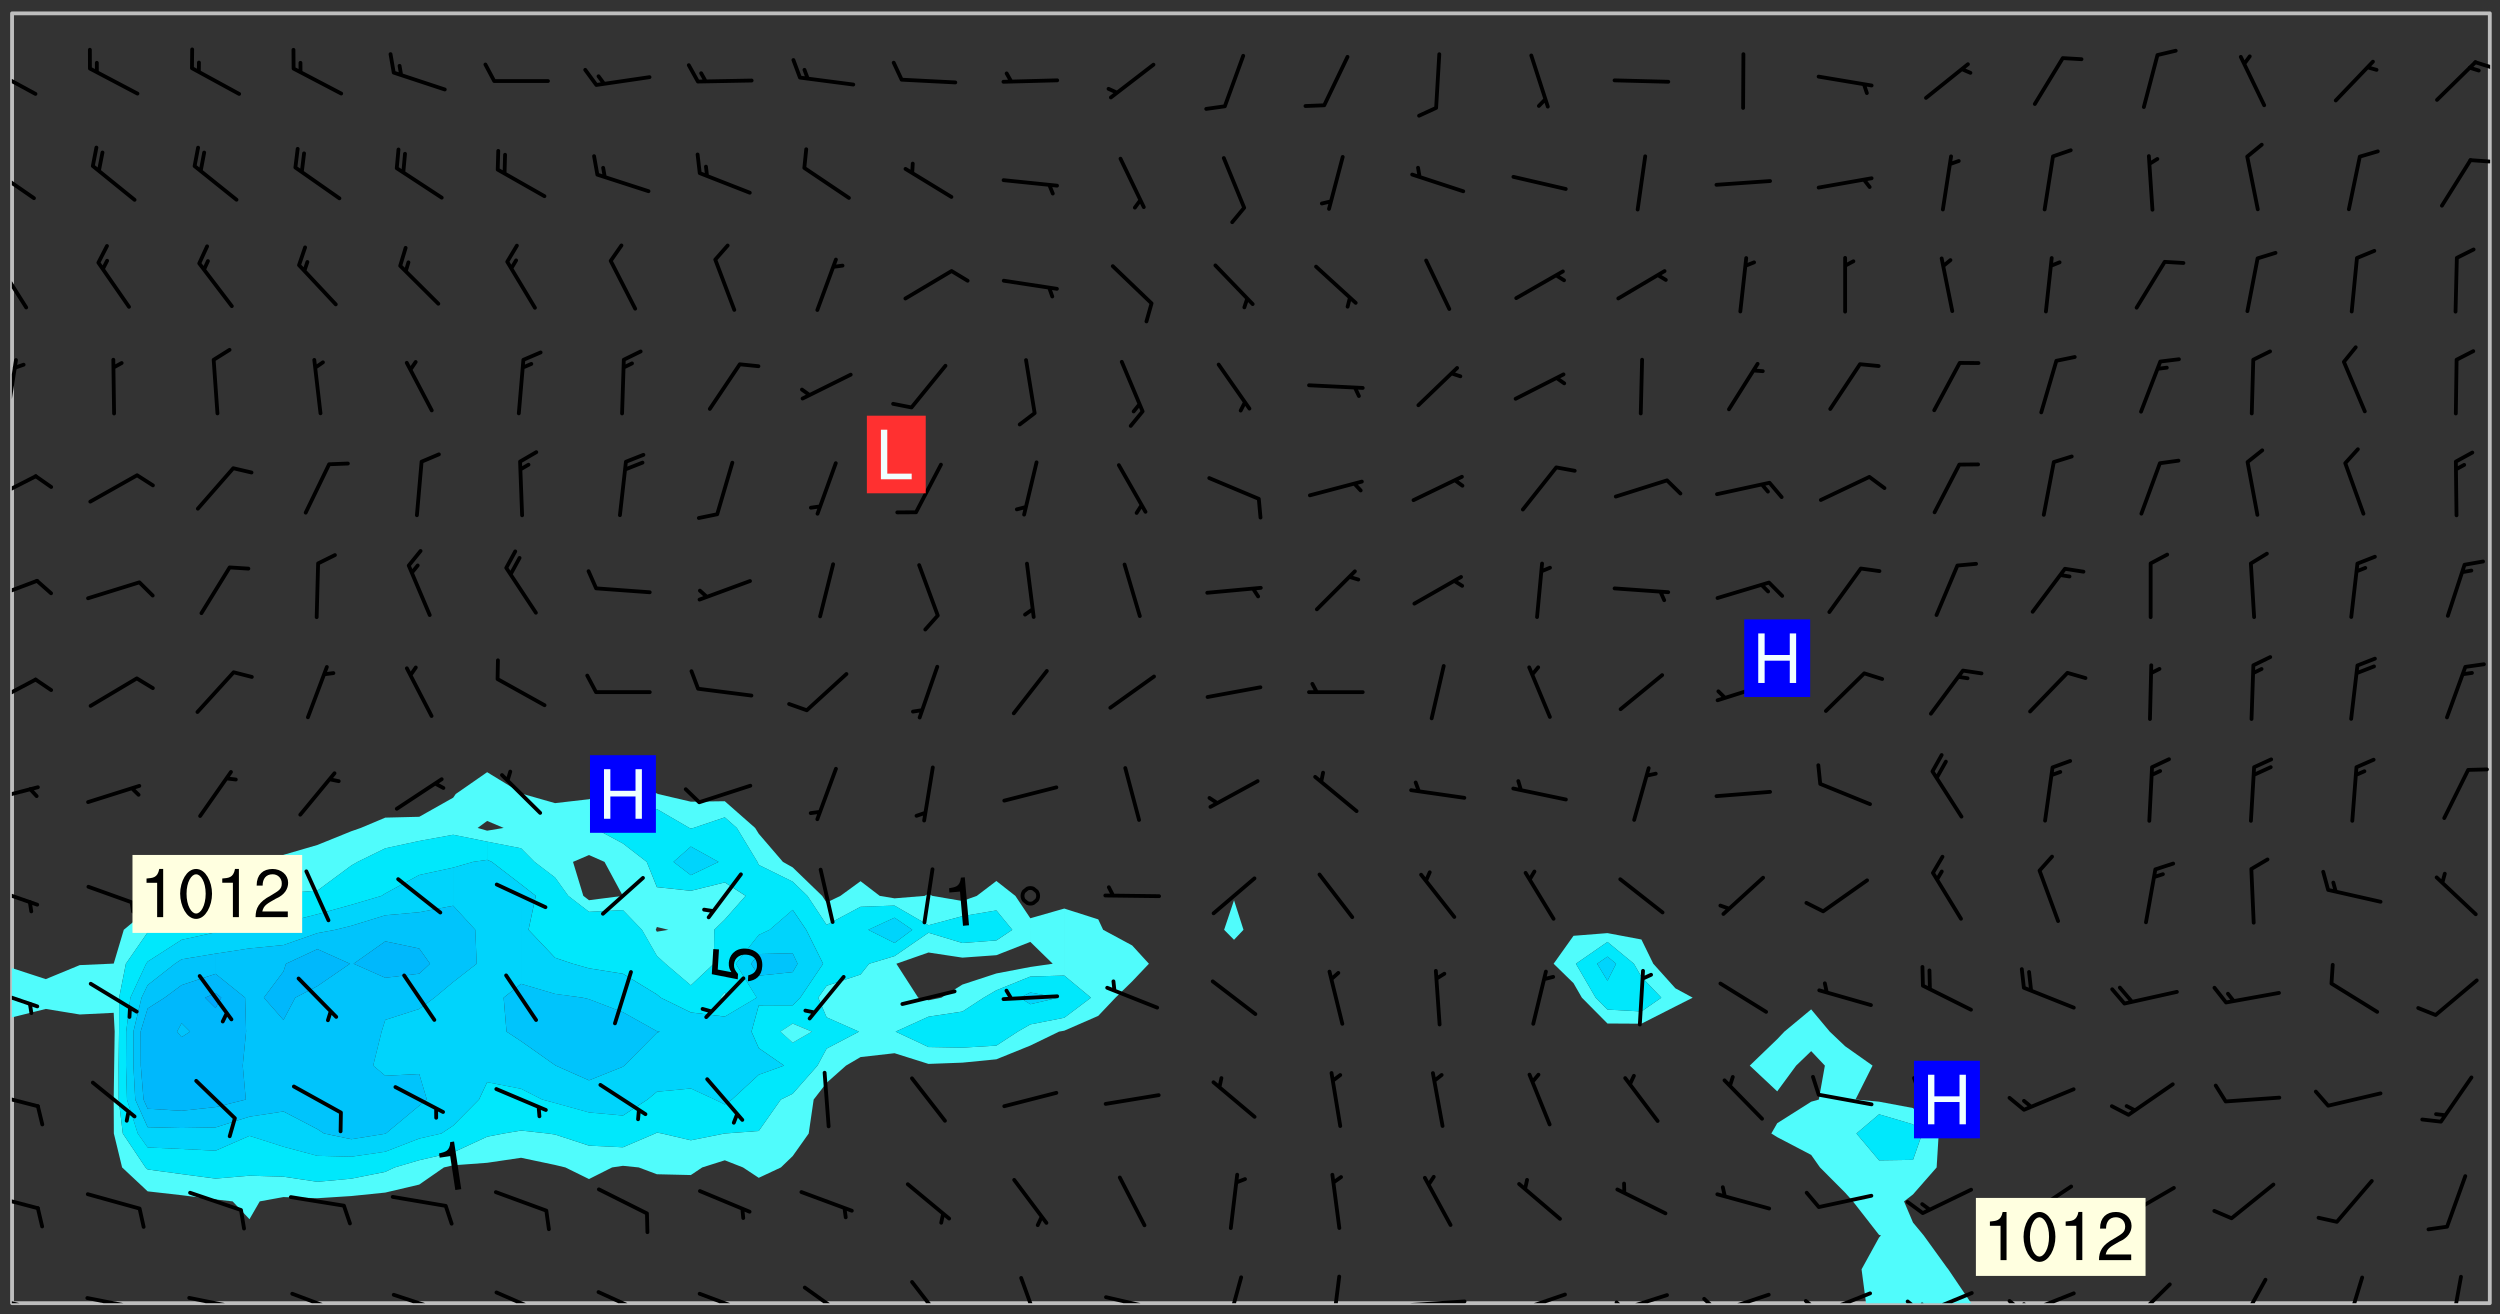 <svg xmlns="http://www.w3.org/2000/svg" role="img" xmlns:xlink="http://www.w3.org/1999/xlink" viewBox="142.45 309.95 326.84 171.84"><rect x="142.45" y="309.95" width="326.84" height="171.84" fill="#333333" stroke="none"/><defs><clipPath id="a"><path d="M144 442h1v38.328h-1zm0 0"/></clipPath><clipPath id="b"><path d="M144 311.672h1V437h-1zm0 0"/></clipPath><clipPath id="c"><path d="M144 311.672h324v168.656H144zm0 0"/></clipPath><clipPath id="d"><path d="M371 441h30v39.328h-30zm0 0"/></clipPath><clipPath id="e"><path d="M467 311.672h1v168.656h-1zm0 0"/></clipPath><clipPath id="f"><path d="M144 479h4v1.328h-4zm0 0"/></clipPath><clipPath id="g"><path d="M147 480h2v.328h-2zm0 0"/></clipPath><clipPath id="h"><path d="M146 480h1v.328h-1zm0 0"/></clipPath><clipPath id="i"><path d="M153 479h9v1.328h-9zm0 0"/></clipPath><clipPath id="j"><path d="M160 480h2v.328h-2zm0 0"/></clipPath><clipPath id="k"><path d="M159 480h2v.328h-2zm0 0"/></clipPath><clipPath id="l"><path d="M166 479h9v1.328h-9zm0 0"/></clipPath><clipPath id="m"><path d="M173 480h3v.328h-3zm0 0"/></clipPath><clipPath id="n"><path d="M172 480h2v.328h-2zm0 0"/></clipPath><clipPath id="o"><path d="M180 478h8v2.328h-8zm0 0"/></clipPath><clipPath id="p"><path d="M186 480h1v.328h-1zm0 0"/></clipPath><clipPath id="q"><path d="M193 478h8v2.328h-8zm0 0"/></clipPath><clipPath id="r"><path d="M207 478h8v2.328h-8zm0 0"/></clipPath><clipPath id="s"><path d="M220 478h8v2.328h-8zm0 0"/></clipPath><clipPath id="t"><path d="M233 478h8v2.328h-8zm0 0"/></clipPath><clipPath id="u"><path d="M247 478h7v2.328h-7zm0 0"/></clipPath><clipPath id="v"><path d="M261 477h6v3.328h-6zm0 0"/></clipPath><clipPath id="w"><path d="M275 476h4v4.328h-4zm0 0"/></clipPath><clipPath id="x"><path d="M286 479h9v1.328h-9zm0 0"/></clipPath><clipPath id="y"><path d="M302 476h3v4.328h-3zm0 0"/></clipPath><clipPath id="z"><path d="M316 476h2v4.328h-2zm0 0"/></clipPath><clipPath id="A"><path d="M326 479h9v1.328h-9zm0 0"/></clipPath><clipPath id="B"><path d="M340 478h8v2.328h-8zm0 0"/></clipPath><clipPath id="C"><path d="M353 479h8v1.328h-8zm0 0"/></clipPath><clipPath id="D"><path d="M353 479h2v1.328h-2zm0 0"/></clipPath><clipPath id="E"><path d="M366 478h8v2.328h-8zm0 0"/></clipPath><clipPath id="F"><path d="M364 479h4v1.328h-4zm0 0"/></clipPath><clipPath id="G"><path d="M380 478h8v2.328h-8zm0 0"/></clipPath><clipPath id="H"><path d="M378 479h3v1.328h-3zm0 0"/></clipPath><clipPath id="I"><path d="M393 478h8v2.328h-8zm0 0"/></clipPath><clipPath id="J"><path d="M391 479h3v1.328h-3zm0 0"/></clipPath><clipPath id="K"><path d="M393 480h2v.328h-2zm0 0"/></clipPath><clipPath id="L"><path d="M406 478h8v2.328h-8zm0 0"/></clipPath><clipPath id="M"><path d="M404 479h4v1.328h-4zm0 0"/></clipPath><clipPath id="N"><path d="M406 480h3v.328h-3zm0 0"/></clipPath><clipPath id="O"><path d="M420 477h7v3.328h-7zm0 0"/></clipPath><clipPath id="P"><path d="M434 477h5v3.328h-5zm0 0"/></clipPath><clipPath id="Q"><path d="M448 476h4v4.328h-4zm0 0"/></clipPath><clipPath id="R"><path d="M462 476h3v4.328h-3zm0 0"/></clipPath><clipPath id="S"><path d="M144 465h4v4h-4zm0 0"/></clipPath><clipPath id="T"><path d="M144 452h4v3h-4zm0 0"/></clipPath><clipPath id="U"><path d="M144 439h4v3h-4zm0 0"/></clipPath><clipPath id="V"><path d="M144 425h4v4h-4zm0 0"/></clipPath><clipPath id="W"><path d="M144 412h4v3h-4zm0 0"/></clipPath><clipPath id="X"><path d="M144 398h4v5h-4zm0 0"/></clipPath><clipPath id="Y"><path d="M144 385h4v4h-4zm0 0"/></clipPath><clipPath id="Z"><path d="M144 371h4v5h-4zm0 0"/></clipPath><clipPath id="aa"><path d="M144 356h1v9h-1zm0 0"/></clipPath><clipPath id="ab"><path d="M144 343h3v8h-3zm0 0"/></clipPath><clipPath id="ac"><path d="M144 331h4v6h-4zm0 0"/></clipPath><clipPath id="ad"><path d="M465 330h3v2h-3zm0 0"/></clipPath><clipPath id="ae"><path d="M144 318h4v5h-4zm0 0"/></clipPath><clipPath id="af"><path d="M465 317h3v3h-3zm0 0"/></clipPath><g id="ag" clip-path="url(#clip1)"><path fill="#fff" fill-opacity="0" fill-rule="evenodd" d="M0 0h1000v1000H0zm0 0"/><path fill="#d3d3d3" fill-opacity="0" fill-rule="evenodd" d="M162.152 355.867l-.234.293.059.234.117.172.176.234.293.348.113.059.117-.172.059-.234.176-.176.465-.176h.699l.234.293.289.816.059.176.176.23.352.234.699.699.172.176.234.348.234.41.289.582.41.465.23.234.234.176.117.23.176.293.172 1.164v.234l.059.289.059.117.117.117.348.41.117.172.176.176.176.234.117.172.172.352.059.234.234.406.234-.059-.176.176-.059.93h-.582l-.234-.113-.348.113-.117.117-.059.293-.059.176-.117.172-.465.293-.059.234-.059.113v.645l.059.172v.41l.059.059v.406l.059.406.117.176.059.059.23.641-.059.293v.699l-.059.582v.234l-.059.23-.055.352v1.922l.055.117h.426l-.367.117-.023.352.891 1.168 1.742.539 1.34.359v.539l.09.809.535.715 1.52.27.891-.086.09 1.164.535.18 1.16-.18 2.055-.984 1.16-.363 1.879-.176 1.695-.18-.18.719-1.516.086-1.25.09-.805.27-1.074.809.27.719.535.898-.18.625-.266.809.266 1.078.625.898.805.18 1.25-.18-.266.723.098.504.055.293v.172l.059.293v.406l.176.117.352.117h.406l.293-.176.113-.117.059-.117.117-.23.059-.176.352-.465.23-.176.176-.059.176.059.059.176.117.988.055.469.059.172.117.234.176.059.816.059h.289l.117.234.059.406.059.352v1.105l.117.293.117.348.289.699.176.352.582.754.352.176.172.059.469.234.641.465.348.234.293.176.293.055.23.062.816.348.293.176.113.172.352.352.117.176.523.641v.289l.059.352v.348l.059.352.059.289.117.059.172.059h.176l.582.234.176.117.176.289.176.234.113.234.293.23.117.117v.41l.059.055.289.234.234.117.059.117.117.172.059.117.23.234.059.176.234.059.117.059-.117.113-.059.117v.117l-.117.293-.117.289v.582l.176.117.117.059.059.117.117.117.113.059.176.348.059.352.059.406v.176l-.059.176-.117.699v.172l.117.176.293.293h.406l.176.117.117.172.117.293v.234h-.527l-.23-.234h-.234l-.176.059-.059.699.059.348.117.176.176.41.117.23.289.469.176.055h.523l.234.059.758.641.059.293v.234l.059.059.23.348v.352l-.117.172v.293l.293.289.293.176.172.059.293.176.293.117.582.406.289.234.293.176.219.16.016.012.23.176.641.523.176.234.117.176.176.176.113.172v.641l.117.176.469.117.582.117.234.059.23.113.293.117.113.059.586.352.289.172.176.062.176.055.176.059.699.352.289.176.234.055.289.176.234.117.641.406.293.117.172.059.234.059.41.059.23.059.234.117.059.172-.41.176.469.059.059.293.113.234.176.055.234.059.176.059.406.117.641.234.117.172.059.234v.176l-.059.117-.059.406.234.234.117.059.348.117.641.23.176.117.289.117.176.176.234.465.582 1.105.176.176.348.176.176.117.352.117 1.047.523.234.059.465.113.293.059.465.176.758.582.234.234.348.465.176.176.289.234.816.699.293.176.289.289.293.176.293.289.695.641.176.176.293.234.289.234.469.289.641.582.348.234.234.293.348.348.352.465.934.992.348.406.117.176.234.059.113.117.645.176.23.113.234.059.293.176.23.117.934.699.406.406.234.176.406.176.234.117.816.348.348.234.234.117.293.289.23.117.758.352.352.172.23.059.293.117.234.059.871.176h.816l.469.23.172.059.875.699.465.117.293.059.176.059.23.059.469.059.348.059.352.059.406.059h.293l.172.059v.23l.176.176h.293l.348.059.352.059.699.117h.641l.465-.234.293-.176.172-.117.41-.172.289-.176.934-.465.469-.293.523-.293.465-.172.465-.176 1.051-.465.289-.117.41-.117.289-.117.527-.176 1.516-.699.582-.348.289-.059.293-.059.348-.117.875-.23.352-.117h.113l.234-.059.875-.234.234-.059h.812l.352-.059.816-.117.172-.059.352-.055.293-.059.23-.059.816-.176.176-.059h.348l.234-.059.465-.117.758-.172.234-.059h.348l.41-.117.289-.059 1.285-.059h.289l.41-.059.23-.059h.176l.875-.117h.406l.41-.117h.348l.352-.113.871-.059h1.75l1.047.289.41.117.289.117.352.117.289.117 1.051.172.289.059h.293l.293.059.172.059.41.059.172.059.117.059h.117l.117.059.352.059h.113l.41.066 1.922.395 1.926.395 1.52.449 1.695.719 2.145.805 1.605-.719 1.43-.805 1.16-1.078 1.25-.449 3.035-.719 1.875-.359 2.145-1.348 2.234-1.254 2.5-1.258 1.695-.449 1.785-.18 1.16-.27.625.539 1.34-.27.715-.988.984-1.344.445-.18.805-.359 1.875-.539 1.785-.449 1.25-.27 1.16-.09 1.699-.09 1.961-.27 1.25-.09h.539l.625-.09h.891l2.145-.18 2.41-.18 2.59-.09 1.695.18 1.609.09 1.43.359 1.16.719 1.875.988 1.16 1.527.266.715.629.09.355.898.535.539.535 1.527 1.074.359h.535l-.805.535.09 1.707.715 2.695.891.805.895.988.715 1.258 1.785.539 1.52-.18.355 1.344 1.609-.805.98-.539.27.27.316-.215.219-.145.801.449.449-.359h.355l.535-.27.539-.719.535-.27.625-.988 1.16.449.84.371 1.395.617 1.695-.18h1.605l1.785.09.18-1.707.535-1.344.805.27.492.848.402.406-.09.539v.359l.715.449.711-.27h1.43l.359.988.445 1.258.715 1.344 1.25.629 1.695.629.715-.18.18-.539.98-.09.449.359.086 1.258-.266.629-.535.18v.539l.715.984.266.539.984.988.801 1.078-.266.359-.09.898-.625 2.332-.355 2.066-.09 1.793-.18.719-.09.539v1.438l-.98 1.883-.359 1.707-.535.898-.805 1.168-.266.539 2.055 1.254.086.359-.355.539-.09-.18v.809l.09 1.438-.445.715-1.074.094-.266.715.535.898.805.719 1.16.809 1.34.27.445.359-.355.449-1.789-.09-1.25-.449-.715-.719-.625-.09-.176 3.59-.188 1.309h89.359V311.703h-55.27v49.082l.762.125 3.289.543 2.023 2.836v2.754l2.352.332 2.348.332h4.051l-1.379 4.16-2.023.707-2.023.703-.543.344-2.594 1.617-.188.117-2.023-2.078-.73-2.742-2.672-2.078-1.375-3.5-.066-.082-1.957-2.672 2.75-1.418v-49.082H294.422v91.414l.117.031.133.012.074.074.105.047.09.059.086.059.09.059.297.297.059.09.031.117.027.117.016.137-.031.117-.059.09-.059.086-.043.105-.047.102-.027.121v.145l.176.27.148.148.074.086.074.074.043.105.062.09.059.086.043.105.059.09.047.102.043.105.059.086.117.18.074.074.062.086.059.09.043.105.059.09.059.086.062.09.059.09.043.102.117.18.074.074.059.086.074.074.09.059.105.047h.148l.133-.016.133.016.102-.047.074-.074.047-.102-.016-.133v-.148l-.047-.105-.027-.117-.047-.102-.027-.121-.043-.102-.062-.09-.043-.102-.043-.105-.031-.117-.016-.133-.012-.137.086-.059.059-.086.121-.031.043.105.016.133v.117l.059.102.059.09.09.059.148.148.059.09.043.105-.012.102.086.059.105.047.086.059.09.059.074.074-.117.027-.105.047-.086.059-.074.074-.059.09-.062.086-.027.121-.047.102-.043.105-.031.117-.012.133-.016.133v.148l.027.117.047.105.043.102.059.09.074.074.09.059.074.074.09.059.059.09.043.105.047.102.117.031.133.016h.148l.117-.031.105.043.043.105.047.102.027.121L299.5 410l.027.117.031.121.027.117.105.043.102.047.133-.016.148.148.062.086.074.074.07.074.09.062.105.043.102.043.117.031.137.016.117-.031.074-.074.027-.117-.012-.133-.031-.121-.027-.117.043-.105h.117l.09.062.117.027h.148l.133.016h.148l.133.016.133-.016h.148l.133-.016.133-.012.137.012.117-.027.133-.016.191-.059-.059.176-.016.133-.027.121-.016.133-.059.086-.133.016-.105.047-.105.043-.117.031-.117.027-.266.031h-.148l-.133.016-.074.074.059.086.148.148.117.18.074.07.09.062.09.059.086.059.09.059.102.043.105.062.105.043.086.059.105.047.102.043.18.117.059.09-.043.102-.047.105.016.133.223.223.059.09.043.102.031.121.043.102.016.133.031.117.012.137.031.117.148.148.102.043.105.043.117.031.133.016.137.016h.117l.117-.031.09-.059.043-.105.047-.102.043-.105.031-.117.012-.133v-.148l-.012-.133-.016-.133-.031-.117-.043-.105-.047-.105-.043-.102-.043-.105-.016-.133.016-.133.027-.117.031-.117.027-.121.047-.102.09-.059.086-.062.074-.074.09-.059.223-.223.059-.086.074-.074.117-.18.059-.086v-.148l-.074-.074-.102-.047-.105-.043-.102-.043-.059-.09-.047-.105-.027-.117.09-.059.117-.031.102-.043.18-.117.148-.148.012-.133-.012-.105-.09-.059-.133.016h-.148l-.133.016-.133-.016-.121-.031-.086-.059-.074-.074-.059-.09-.062-.086-.117-.18-.059-.086.031-.121.086-.059.121-.031.059-.086v-.121l-.031-.117-.059-.09-.059-.086-.047-.105-.027-.117-.016-.133.059-.09.074-.074.09-.059.117-.18.074-.074.059-.086.148-.148.121-.031.133-.016.133.016.074.074.043.105.016.133-.031.117-.117.031-.133.012-.148.148-.043.105-.047.102-.027.121-.031.117v.148l.031.117.043.105.059.09.074.07.074.074.117.031.121.027.117-.027.133-.016h.117l.09.059.074.074.047.105.059.086.102.047.133.016.105.043.086.059-.012.105-.074.074-.18.117-.059.09-.09.059-.07.074-.074.074-.062.09-.027.117-.016.133.016.133-.016.133v.148l.016.133.027.117.031.121.074.074.09.059.086.059.09.059.117.031v.086l-.102.047-.09.059-.266.031-.117.027h-.148l-.105.043-.102.047-.059.09-.062.234-.012.133-.031.121-.016.133v.293l-.012.133.012.137.016.133.133.016.133.012.121.031.086.059.074.074.047.105.043.102.016.133v.445l-.016.133v.445l.031.266.027.117.016.133.031.117.086.211.031.266v.148l-.031.117-.027.117-.031.121-.027.117-.031.117-.031.121-.012.133-.016.133.09.059.117-.031.102.016.047.105-.031.266v.441l-.043.105-.047.105-.043.102-.043.105-.059.086-.031.121-.043.117-.031.117-.016.133.016.133.059.09.105.047.086.059.059.086-.012.137-.031.117-.043.102v.445l-.016.133v.148l-.031.117-.043.105-.027.117-.047.105-.043.102-.031.121-.027.117-.031.133-.031.117-.027.117-.043.105-.031.117-.031.121-.012.133-.016.133v.297l.027.117v.148l.047.398.027.117.059.09.121.031h.148l.133-.016.059.09v.117l-.059.09-.09.059-.102.043-.105.047-.09.059-.086.059-.137.016-.117-.031-.133-.016-.102.047-.062.086-.012.137-.016.133-.031.117-.027.117-.016.133-.031.121v.297l.016.133.031.117v.148l.012.133v.148l-.027.117-.047.102-.027.121-.031.117-.059.09-.074.074-.102.043-.105.047-.117.027-.121.031-.102-.047.059-.086.105-.047.027-.117.031-.117.027-.121.031-.117v-.148l.016-.133-.031-.117-.043-.105-.105.016-.074.074-.102.043-.09.062-.074.074-.043.102-.016.133-.031.117L304.25 426l-.031.117-.027.117-.031.121-.027.117-.031.117-.043.105-.09.059h-.09l-.117-.031-.031-.086.016-.137-.031-.117v-.148l-.012-.133v-.148l-.062-.234-.027-.121-.043-.102-.047-.105-.059-.086-.059-.09-.043-.105-.062-.086-.148-.148-.07-.074-.105-.047-.105-.043-.102-.043-.297-.297-.09-.074-.086-.059-.105-.043-.09-.062-.086-.059-.105-.043-.09-.059-.086-.062-.074-.07-.105-.047-.086-.059-.105-.043-.09-.062-.102-.043-.105-.043-.086-.059-.105-.047-.105-.043-.102-.047-.09-.059-.102-.043-.105-.043-.09-.062-.117-.027-.133-.016-.133.016H299.75l-.133.016-.117-.031-.09-.059-.074-.074-.09-.059-.102-.047h-.148l-.121-.027-.102-.043-.074-.074-.117-.18-.09-.059-.102-.043-.09-.062-.105-.043-.09-.059-.086-.059-.105-.047-.059-.086-.059-.09-.043-.105-.047-.102-.074-.074-.086-.059-.074-.074-.09-.059-.223-.223-.043-.105-.031-.266.105-.043h.145l.105.043.074.074.09.059.086.059.105.047.09.059.148.148.07.074.148.148.062.086.074.074.086.059.074.074.09.062.09.059.086.059.27.176.102.047.105.043.102.043.047-.074.059-.086.074-.074.07-.074.105.043.074.074.059.09.043.102.047.105.043.105.121.027.117-.027.074-.09.043-.105.059-.09.074-.074.105-.043.117-.027.133.012.09.059.148.148.059.09.043.105.047.102.043.105.043.102.105.047.105.043.133.016.086-.059.059-.09.074-.074.105-.043.117.027.105.047.102.043.105.043.102.047.18.117v.117l-.016.133.016.133.016.137.059.086.102.047.121.027.117.031h.148l.117-.031.059-.09.18-.117.059-.09.074-.074.059-.086.117-.18.18-.117.117.031.09.059.043.074-.016.133v.117l.09.059h.148l.133-.016.133-.012.266-.031.105-.043.117-.031.121-.027.074-.074.07-.074.062-.09-.016-.105-.047-.102-.102-.043-.105-.016-.117.027-.266.031h-.148l-.074-.074-.09-.059-.117-.031-.117-.027-.133-.016h-.148l-.133.016h-.297l-.105-.047-.148-.148-.043-.102-.059-.09.223-.223.086-.059.105-.043.117-.031.133-.016.133.016.137.016.102.043.133-.012.09-.062.102-.043.062-.09-.047-.102-.09-.059-.117-.031-.102-.043-.059-.09-.062-.09v-.117l.016-.133.105-.047.074-.07v-.121l-.09-.059-.031-.117.09-.059.074-.074.043-.105.059-.09.047-.102.016-.133v-.148l-.047-.105-.043-.102-.09-.059-.133-.016-.102-.043-.137-.016-.117-.031h-.445l-.133-.016-.133-.012-.133-.016-.117-.031h-.148l-.133-.016-.133-.012-.266-.031-.121-.043-.086-.059-.074-.074v-.148l.012-.133.105-.047.102-.043.133-.016h.152l.133-.016h.293l.121.031.102.043.09.059.234.062.121-.047.09-.059.102-.043.133-.016.105.043.102.047.133.012.121-.027h.145l.121-.031.117-.027.105-.047.074-.074.086-.059.148-.148.059-.086.047-.105.027-.117.016-.105-.102-.043-.09-.059-.117-.031-.105-.043-.09-.062-.074-.086-.074-.074-.102-.043-.105-.047-.102-.043-.059-.09-.047-.102-.086-.211-.062-.086-.059-.09-.074-.074-.086-.059h-.27l-.117.031-.09.059-.102.043-.133.016-.105-.016-.027-.117-.062-.09-.117-.031-.102-.043-.148-.148-.031-.117-.016-.105.074-.074.18-.117.117-.027.117-.031.137.016.102.043.105.043.102.047.105.043.117.031.133.016.117.027.133.016.105-.016.09-.059-.074-.074-.105-.043-.074-.074-.074-.09-.148-.148-.086-.059-.09-.059-.074-.074-.09-.059-.102-.047-.121-.027-.102-.047-.105-.043-.117-.031-.102-.043-.121-.031h-.148l-.117.031-.105.043-.086.062-.18.117-.086.059-.09.059-.105.047-.086.059-.105.043-.102.043-.105.047-.074.074-.059.09-.059.086-.047.105-.059.086-.074.074-.133-.012-.117-.031h-.117l-.074.074-.09.059-.074.074-.09.059-.086.059-.105.047-.102.043-.137.016-.102-.043-.148-.148-.105-.047h-.086l-.105.047-.102.043-.121.031-.117-.031-.074-.074v-.117l.031-.121.074-.07.059-.09.074-.074.117-.031.105-.043h.293l.133-.016.137-.016.102-.043.09-.059.102-.047.09-.059.133-.012.09.059.133.012.09-.059.086-.059.105-.043.09-.059.086-.062.09-.059.148-.148.059-.086.059-.09.105-.043.133-.016.117.027.121.031.059-.059.059-.09.031-.266.027-.117.105.012.133.016.102-.043.09-.059.059-.09.074-.074.059-.09.047-.102.012-.133-.012-.133-.047-.105-.148-.148-.059-.09-.059-.086-.043-.105v-.445l.016-.133v-.148l.012-.133-.059-.059-.09.059-.102-.043-.18-.117-.086-.059-.062-.09-.059-.09-.074-.074-.086-.059-.121.031-.102.012-.105.047-.086.059-.105.043-.148.148-.09.059-.086.059-.09.062-.105.043-.133.016v-.121l.105-.043.117-.031.074-.07.043-.105v-.148l-.027-.117-.148-.148-.133-.016h-.148l-.117.031-.105.043-.102.043-.09.062-.117.027-.074-.074.012-.133-.043-.102-.043-.105-.09-.059-.117.027-.121.031-.117.031-.102.043-.121.031-.102.043-.105.043-.09.059-.102.016v-.117l.016-.133-.059-.09-.074.043-.148.148-.059.09-.074.074-.047.105-.043.102-.074.074-.059.09-.074.074-.059.086-.074.074-.09.062-.074.07-.074.074-.102.016-.133.016-.105-.043v-.121l.148-.148.043-.102.059-.09.047-.102.043-.105.059-.09.031-.117.043-.102.031-.121.027-.117.047-.105.043-.102.043-.105.074-.07.09-.062.09-.059.102-.043h.297l.266-.031.105-.043-.074-.074-.117-.031-.105-.043-.09-.059-.102-.047-.09-.059-.102-.043-.105-.043-.09-.062-.086-.059-.105-.043-.102-.043-.121-.031-.117-.031-.102-.043L297.5 410.25l-.102-.043-.09-.059-.043-.105-.016-.133.102-.043.133-.016.137.016.133-.016.102-.043.059-.09.016-.105-.09-.059-.074-.074-.102-.043-.09-.059-.148-.148-.043-.105-.016-.133v-.293l-.059-.09-.09-.059-.074-.074-.043-.105-.031-.117-.059-.09-.074-.074-.117-.027-.074-.074-.09-.059-.09-.062-.086-.059-.074-.074-.059-.086-.047-.105-.086-.059-.148-.148-.195-.059-.133.016-.102.043-.074.074-.047.102-.043.105-.059.09-.059.086-.297.297-.09.059h-.086l-.062-.086-.043-.105.031-.117.059-.09.027-.117-.012-.133-.09-.062-.105.047-.117.027-.117.031-.27.176-.102.047-.117.027-.105.047-.09.059-.102.043-.059-.086-.047-.105.016-.133.047-.105.07-.074.074-.07.059-.09v-.148l-.043-.105h-.238l-.102.047-.031.117-.027.117-.031.121-.074.043-.133.016-.074-.047-.043-.102-.043-.105-.047-.102-.043-.105-.121.031-.102.043-.133.016-.117.031-.105.043-.09.059-.102.047-.121.027-.133.016-.102-.043-.059-.09-.047-.105-.043-.102-.043-.105v-.117l.059-.09.086-.059.18-.117.102-.047.105-.043.105-.059.102-.043.09-.062.102-.043.105-.059.102-.047.09-.059.105-.043.102-.043.09-.062.102-.043.137-.016.117.031.102.043.121.031.102.043.105.047.102.043.105.043.102.047.105.043.102.043.105.047.086.059.105.043.117.031.105.043.102.047.09.059.105.043.102.043.105.047.117.027.102.047.121.027h.148l.086-.059.016-.102.059-.09-.027-.117-.074-.074-.117-.18-.074-.074-.09-.074-.18-.117-.086-.059-.105-.043-.102-.047-.27-.176-.059-.09-.074-.074-.059-.09-.043-.102-.031-.117-.016-.137v-.562l-.012-.133-.016-.133-.031-.117-.016-.133-.012-.133-.031-.121-.223-.223-.059-.086-.016-.105.031-.117.133-.016v-91.414H172.992v1.453l-.059.234-.352 1.051-.172.523-.117.348-.176.41-.117.172-.234.293-.23.059h-.352l-.117.059-.23.406v.293l.117.176.23.23.117.234.641.758.293.465.176.234.23.352.234.348.641.816.176.465.172.41.117.695.176.469.117 1.398.059.465v.875l.117 1.047v4.781l-.059.465-.352 1.281-.176.523-.113.41-.352.93L172.934 336l-.234.582-.117.176-.172.348-.176.406-.352.816-.059.293-.113.293-.117.289-.059.176-.117.875-.059.406-.059.117-.059.176-.059.172-.23.527-.117.172v.234l-.117.234-.059.172-.176.586v.289l-.059.176v.293l-.059.113-.059.527v.172l-.055.234v2.621l-.176.816-.117.176-.176.234-.117.172-.113.234-.586.934-.23.289-.293.465-.176.234-.289.352-.352.699-.113.23-.176.41-.176.23-.406.527-.816.699-.293.172-.289.234-.176.117-.176.176-.523.406-.527.176-.172.176-.234.055-.641.176h-.758m12.211 31.023l-1.074.449.359.895 1.25-.715.445-.539-.98-.09"/><path fill="#d3d3d3" fill-opacity="0" fill-rule="evenodd" d="M201.508 416.598h-.895l.449.629.98.359.805-.09.445-.988-.176.09-.715-.355-.895.355m154.621 59.07l-.059-.523v-.293l.113-.293.059-.23.469-.469h.113l.117-.113.117-.059h.176l.234-.059h.348l.234.059.117.059.23.172.059.176.117.582v.293l-.117.176-.172.289-.176.176-.527.523-.23.234-.117.059h-.176l-.117-.059-.406-.293-.176-.117-.117-.059-.059-.113-.055-.117m6.641-10.957l-.059-.172v-1.109l.059-.172.176-.059.172-.059h.176l.234-.059.117.059.059.699-.059.172-.117.176-.117.059-.234.523-.113.059h-.234l-.059-.117m9.613-14.391l-.117-.176v-.699l.293-.875.117-.172.176-.352.113-.23.117-.293.352-.758.117-.23.172-.234h.176l.117-.059h.641l.117.059.234.234.172.113.352.293.117.117.113.176v.113l.117.059.117.117v.699l-.059.176v.23l-.059.176-.348 1.051-.117.23-.117.234-.117.059-.23.234-.641.289h-.875l-.41-.117-.641-.465"/><path fill="none" stroke="#bebebe" stroke-linecap="round" stroke-linejoin="round" stroke-miterlimit="10" stroke-width=".5" d="M467.957 311.695H144.027v168.625h323.93v-168.625"/><g clip-path="url(#a)"><path fill="#fff" fill-opacity="0" fill-rule="evenodd" d="M144 475.891v4.438h.004H144v-37.363 32.926"/></g><g clip-path="url(#b)"><path fill="#fff" fill-opacity="0" fill-rule="evenodd" d="M144 435.945v.566-124.84h.004H144V435.945"/></g><path fill="#50fcfc" fill-rule="evenodd" d="M144 436.512v6.453h.004v-6.453H144"/><g clip-path="url(#c)"><path fill="#fff" fill-opacity="0" fill-rule="evenodd" d="M144.004 480.328v-37.363l4.434-1.109 4.438.727 4.441-.219.129 2.457-.066 4.441-.062 4.438.02 4.438 1.078 4.438 3.34 3.129 4.438.504 4.438.555 2.234.254 2.203 2.328 1.344-2.328 3.098-.566 4.438.152 4.438-.285 4.438-.453 4.441-1.047 3.227-2.242 1.211-.277 4.438-.328 4.438-.656 4.441.938 1.344.324 3.094 1.52 3.02-1.52 1.418-.211 2.062.211 2.375.891 4.438.105 1.492-.996 2.949-.934 2.379.934 2.059 1.359 2.898-1.359 1.539-1.484 2.094-2.953.648-4.438 1.695-2.191 2.531-2.246 1.906-1.117 4.441-.504 4.438 1.398 4.438-.164 4.438-.438 4.441-1.797 3.75-1.82.688-.125 4.438-1.934 2.254-2.379 2.184-2.133 2.188-2.305-2.188-2.391-3.797-2.047-.641-1.363-4.438-1.414L277.152 430l-1.957-2.93-2.484-1.949-2.562 1.949-1.875.668-3.934-.668-.504-.289-.504.289-3.934.32-1.93-.32-2.512-1.922-2.637 1.922-1.801.871-.578-.871-3.859-3.727-1.273-.715-3.164-3.684-.465-.754-3.973-3.496-4.441.059-4.289-1-.148-.078-4.438-1.352-2.625 1.43-1.812.684-4.438.512-4.191-1.195-.25-.145-4.438-2.707-4.105 2.852-.332.48-4.438 2.5-4.441.109-3.203 1.348-1.234.43-4.438 1.797-4.438 1.293-1.168.918-3.273 1.266-4.438 1.672-2.125 1.504-2.312.734-4.438 1.109-3.121 2.594-1.316 4.414-.395.023-4.047.18-4.438 1.832-4.434-1.445V311.672h159.777v115.973l-1.293 3.863 1.293 1.309 1.238-1.309-1.238-3.863V311.672h48.82V431.941l-4.438.352-2.598 3.652 2.598 2.539 1.094 1.898 3.344 3.375 4.441.027 4.438-2.254 2.266-1.148-2.266-1.227-2.887-3.211-1.551-3.168-4.441-.836V311.672h115.395v168.656h-67.84l-2.996-4.438-.176-.223-3.047-4.215-1.391-1.676-1.172-2.762 1.172-.914 3.09-3.527.273-4.438-3.363-3.328-4.438-.832-3.082-.277 2.23-4.438-3.586-2.535-2.008-1.906-2.43-2.91-3.504 2.91-.938.988-3.586 3.453 3.586 3.367 2.473-3.367 1.969-1.895 1.789 1.895-.793 4.438-.996.281-4.441 2.812-.77 1.344.77.477 4.441 2.324 1.152 1.637 3.285 3.297 1.023 1.145 3.414 4.379.25.059-.25.277-2.289 4.16.586 4.438H144.004"/></g><path fill="#50fcfc" fill-rule="evenodd" d="M148.438 441.855l-4.434 1.109v-6.453l4.434 1.445 4.438-1.832 4.047-.18.395-.023 1.316-4.414 3.121-2.594 4.438-1.109 2.312-.734 2.125-1.504 4.438-1.672 3.273-1.266 1.168-.918 4.438-1.293 4.438-1.797 1.234-.43 3.203-1.348 4.441-.109 4.438-2.5.332-.48 4.105-2.852v6.375l-1.242.914 1.242.359 2.164-.359-2.164-.914v-6.375l4.438 2.707.25.145 4.191 1.195 4.438-.512v7.297l-2.09.895 1.348 4.441.742.57 4.422-.57-2.395-4.441-2.027-.895v-7.297l1.812-.684 2.625-1.43 4.438 1.352v2.043l-4.438.484-3.785 1.988 3.785 2.035L227 422.629l1.328 3.305v5.211l-.145.363.145.25 1.5-.25-1.5-.363v-5.211l4.438.477 4.441-1.094 2.719 1.754-2.719 3.09-1.383 1.348-.051 4.438-3.008 2.82-3.312-2.82-1.125-1.031-1.953-3.406-2.484-2.57-4.438.219-2.711-2.086-1.727-2.402-2.68-2.039-1.762-1.777-4.438-.871-4.438-.902-4.438.812-4.441.961-3.625 1.777-.812.469-4.438 3.285-4.438.328-4.441.121-.477.238-3.961 1.391-4.438 1.387-3.773 1.66-.664.328-2.848 4.109-.879 4.438-.016 4.438-.055 4.441.012 4.438.539 4.438 2.969 4.438.277.262 4.438.605 4.438.59 4.438-.379 4.441.129 4.438.668 4.438-.41 4.438-.887 1.219-.578 3.223-.949 4.438-1.02 4.438-2.051 2.152-.418 2.285-.387 3.527.387.914.133 4.438 1.453 4.438.215 4.223-1.801.215-.121.664.121 3.773.887 4.422-.887h.02l4.438-.332 2.883-4.105 1.555-.762 3.238-3.676 1.199-2.223 4.23-2.219-4.23-1.871-1.098-2.566 1.098-1.559 4.438-1.473 1.113-1.406 3.328-1 4.438-3.055 4.438 1.34 4.438-.336 2.082-1.387-2.082-2.535-4.438.75-4.438 1.188-4.438-2.57-4.441.156-4.438 2.363-2.512-3.789-1.926-1.859-4.438-2.191-.172-.391-2.691-4.438-1.574-1.387-4.109 1.387-.332.074-.18-.074-4.258-2.473v-2.043l.148.078 4.289 1 4.441-.059 3.973 3.496.465.754 3.164 3.684 1.273.715 3.859 3.727.578.871 1.801-.871 2.637-1.922 2.512 1.922 1.93.32 3.934-.32.504-.289.504.289 3.934.668 1.875-.668 2.562-1.949 2.484 1.949L277.152 430v3.09l-4.441 1.738-4.438.32-4.438-.672-4.199 1.469 2.855 4.438 1.344.344 1.684-.344 2.754-1.715 4.438-1.453 4.441-.848 2.926-.422-2.926-2.855V430l4.438-1.27v8.762l-4.438.129-4.441 1.793-1.66.969-2.777 1.812-4.438.672-4.297 1.953 4.297 2.016 4.438.082 4.438-.27 2.801-1.828 1.641-.945 4.438-.871 3.484-2.621-3.484-2.891v-8.762l4.438 1.414.641 1.363 3.797 2.047 2.188 2.391-2.188 2.305-2.184 2.133-2.254 2.379-4.438 1.934-.688.125-3.75 1.82-4.441 1.797-4.438.438-4.438.164-4.438-1.398-4.441.504-1.906 1.117-2.531 2.246-1.695 2.191-.648 4.438-2.094 2.953-1.539 1.484-2.898 1.359-2.059-1.359-2.379-.934-2.949.934-1.492.996-4.438-.105-2.375-.891-2.062-.211-1.418.211-3.02 1.52-3.094-1.52-1.344-.324-4.441-.938-4.438.656-4.438.328-1.211.277-3.227 2.242-4.441 1.047-4.438.453-4.438.285-4.438-.152-3.098.566-1.344 2.328-2.203-2.328-2.234-.254-4.438-.555-4.438-.504-3.34-3.129-1.078-4.438-.02-4.438.062-4.438.066-4.441-.129-2.457-4.441.219-4.438-.727"/><path fill="#00e8fc" fill-rule="evenodd" d="M157.969 453.699l-.012-4.438.055-4.441.016-4.438.879-4.438 2.848-4.109.664-.328 3.773-1.66 4.438-1.387 3.961-1.391.477-.238 4.441-.121 4.438-.328 4.438-3.285.812-.469 3.625-1.777 4.441-.961 4.438-.812 4.438.902v2.383l-1.852.266-2.586.75-4.438.961-4.441 2.414-.492.316-3.945 1.168-4.438 1.234-4.438 1.137h-4.441l-2.953.898-1.484.336-4.438.973-4.438 2.848-.195.281-2.066 4.438-.543 4.438-.027 4.441.129 4.438 1.41 4.438 1.293 1.828 4.438.199 4.438.223 4.438-1.941 4.441 1.422 4.438 1.191 4.438.113 4.438-.652 4.441-1.723 2.895-.66 1.543-1.027 3.375-3.41 1.062-2.27 4.438.863 2.766 1.406 1.676.453 4.438 1.234 4.438.406 3.211-2.094 1.227-1.02 4.438-.426 3.117 1.445 1.324.648.926-.648 3.512-3.242 3.305-1.195-3.305-2.281-.949-2.16.949-3.43 4.438-.008v2.387l-1.609 1.051 1.609 1.441 2.504-1.441-2.504-1.051v-2.387l.984-1 2.988-4.438-2.211-4.438-1.762-2.602-3.012 2.602-1.426.672-2.996 3.766 2.73 4.438-4.172 2.473-4.441-.543-3.941-1.93-.496-.422-4.438-2.703-4.438-.711-2.133-.602-2.305-.777-3.469-3.66.945-4.438-1.918-1.496-3.832-2.945-.605-.266v-2.383l4.438.871 1.762 1.777 2.68 2.039 1.727 2.402 2.711 2.086 4.438-.219 2.484 2.57 1.953 3.406 1.125 1.031 3.312 2.82 3.008-2.82.051-4.438 1.383-1.348v9.516l-.605.707.605.125.207-.125-.207-.707v-9.516l2.719-3.09-2.719-1.754-4.441 1.094-4.438-.477L227 422.629l-3.109-2.402-3.785-2.035 3.785-1.988 4.438-.484 4.258 2.473.18.074v2.359l-2.27 2.004 2.27 1.738 3.621-1.738-3.621-2.004v-2.359l.332-.074 4.109-1.387 1.574 1.387 2.691 4.438.172.391 4.438 2.191 1.926 1.859 2.512 3.789 4.438-2.363 4.441-.156v1.582l-3.438 1.586 3.438 1.719 2.32-1.719-2.32-1.586v-1.582l4.438 2.57 4.438-1.188 4.438-.75 2.082 2.535-2.082 1.387-4.438.336-4.438-1.34-4.438 3.055-3.328 1-1.113 1.406-4.438 1.473-1.098 1.559 1.098 2.566 4.23 1.871-4.23 2.219-1.199 2.223-3.238 3.676-1.555.762-2.883 4.105-4.438.332h-.02l-4.422.887-3.773-.887-.664-.121-.215.121-4.223 1.801-4.438-.215-4.438-1.453-.914-.133-3.527-.387-2.285.387-2.152.418-4.438 2.051-4.438 1.02-3.223.949-1.219.578-4.438.887-4.438.41-4.438-.668-4.441-.129-4.438.379-4.438-.59-4.438-.605-.277-.262-2.969-4.438-.539-4.438"/><path fill="#00d4fc" fill-rule="evenodd" d="M159.051 453.699l-.129-4.438.027-4.441.543-4.438 2.066-4.438.195-.281 4.438-2.848 4.438-.973 1.484-.336 2.953-.898h4.441l4.438-1.137 4.438-1.234 3.945-1.168.492-.316 4.441-2.414 4.438-.961v4.984l-4.438.848-4.441.402-4.438 1.371-2.102.523-2.336.438-4.438 1.559-4.441.438-4.438.684-4.438.742-.871.578-3.566 2.793-.797 1.645-1.066 4.438v4.441l.242 4.438 1.621 3.617 4.438.105 4.438-.078 4.438-1.406 4.441-.68 4.438 2.312.867.566 3.57.75 4.438-.719.074-.031 4.367-3.637.992-.801-.992-3.336-4.441.23-1.582-1.332 1.102-4.441.48-1.535 4.441-1.43 1.988-1.473 2.449-2.047 3.074-2.391-.188-4.438-2.887-3.145v-4.984l2.586-.75 1.852-.266.605.266 3.832 2.945v13l-2.277 1.809.375 4.438 1.902 1.254 4.441 3.133.09.055 4.348 1.93 4.438-1.785.199-.145 4.238-4.289.398-.152-.398-.059-4.438-2.477-4.438-1.703-.824-.199-3.613-.492-4.441-1.316v-13l1.918 1.496-.945 4.438 3.469 3.66 2.305.777 2.133.602 4.438.711 4.438 2.703.496.422 3.941 1.93 4.441.543 4.172-2.473-2.73-4.438 2.996-3.766 1.426-.672 3.012-2.602v5.668l-4.438.105-1.008 1.266 1.008 1.559 4.438-.461.641-1.098-.641-1.371v-5.668l1.762 2.602 2.211 4.438-2.988 4.438-.984 1-4.438.008-.949 3.43.949 2.16 3.305 2.281-3.305 1.195-3.512 3.242-.926.648-1.324-.648-3.117-1.445-4.438.426-1.227 1.02-3.211 2.094-4.438-.406-4.438-1.234-1.676-.453-2.766-1.406-4.438-.863-1.062 2.27-3.375 3.41-1.543 1.027-2.895.66-4.441 1.723-4.438.652-4.438-.113-4.438-1.191-4.441-1.422-4.438 1.941-4.438-.223-4.438-.199-1.293-1.828-1.41-4.438"/><path fill="#00c4fc" fill-rule="evenodd" d="M160.133 453.699l-.242-4.438v-4.441l1.066-4.438.797-1.645 3.566-2.793.871-.578 4.438-.742v2.641l-4.438 1.473-2.219 1.645-2.219 1.41-.922 3.027.023 4.441.359 4.438.539 1.203 4.438.266 4.438-.48 3.957-.988-.402-4.438.441-4.441-.129-4.438-3.867-3.117V434.625l4.438-.684 4.441-.438 4.438-1.559v2.09l-4.105 1.91-.332 1.012-2.562 3.426 2.562 2.918 1.539-2.918 2.898-1.512 4.254-2.926-4.254-1.91v-2.09l2.336-.438 2.102-.523 4.438-1.371v3.406l-4.148 2.926 4.148 1.836 4.441-.535 1.406-1.301-1.406-1.988-4.441-.938v-3.406l4.441-.402 4.438-.848 2.887 3.145.188 4.438-3.074 2.391-2.449 2.047-1.988 1.473-4.441 1.43-.48 1.535-1.102 4.441 1.582 1.332 4.441-.23.992 3.336-.992.801-4.367 3.637-.074.031-4.438.719-3.57-.75-.867-.566-4.438-2.312-4.441.68-4.438 1.406-4.438.078-4.438-.105-1.621-3.617"/><path fill="#00b8fc" fill-rule="evenodd" d="M160.855 449.262l-.023-4.441.922-3.027 2.219-1.41 2.219-1.645v4.98l-.594 1.102.594.719 1.105-.719-1.105-1.102v-4.98l4.438-1.473v2.512l-1.363.605 1.363 1.363.754-1.363-.754-.605v-2.512l3.867 3.117.129 4.438-.441 4.441.402 4.438-3.957.988-4.438.48-4.438-.266-.539-1.203-.359-4.438"/><path fill="#00c4fc" fill-rule="evenodd" d="M166.191 443.719l-.594 1.102.594.719 1.105-.719-1.105-1.102"/><path fill="#00a8fc" fill-rule="evenodd" d="M170.629 441.746l-1.363-1.363 1.363-.605.754.605-.754 1.363"/><path fill="#00b8fc" fill-rule="evenodd" d="M179.508 443.301l-2.562-2.918 2.562-3.426.332-1.012 4.105-1.91 4.254 1.91-4.254 2.926-2.898 1.512-1.539 2.918m13.312-5.52l-4.148-1.836 4.148-2.926 4.441.938 1.406 1.988-1.406 1.301-4.441.535"/><path fill="#fff" fill-opacity="0" fill-rule="evenodd" d="M206.137 417.277l-1.242.914 1.242.359 2.164-.359-2.164-.914"/><path fill="#00c4fc" fill-rule="evenodd" d="M208.672 444.82l-.375-4.438 2.277-1.809 4.441 1.316 3.613.492.824.199 4.438 1.703 4.438 2.477.398.059-.398.152-4.238 4.289-.199.145-4.438 1.785-4.348-1.93-.09-.055-4.441-3.133-1.902-1.254"/><path fill="#fff" fill-opacity="0" fill-rule="evenodd" d="M219.453 421.734l-2.09.895 1.348 4.441.742.57 4.422-.57-2.395-4.441-2.027-.895m8.875 9.41l-.145.363.145.25 1.5-.25-1.5-.363"/><path fill="#00d4fc" fill-rule="evenodd" d="M232.766 424.367l-2.27-1.738 2.27-2.004 3.621 2.004-3.621 1.738"/><path fill="#50fcfc" fill-rule="evenodd" d="M237.207 439.676l-.605.707.605.125.207-.125-.207-.707"/><path fill="#00c4fc" fill-rule="evenodd" d="M241.645 437.504l-1.008-1.559 1.008-1.266 4.438-.105.641 1.371-.641 1.098-4.438.461"/><path fill="#50fcfc" fill-rule="evenodd" d="M246.082 443.77l-1.609 1.051 1.609 1.441 2.504-1.441-2.504-1.051"/><path fill="#00d4fc" fill-rule="evenodd" d="M259.398 433.227l-3.438-1.719 3.438-1.586 2.32 1.586-2.32 1.719"/><path fill="#00e8fc" fill-rule="evenodd" d="M263.836 446.836l-4.297-2.016 4.297-1.953 4.438-.672 2.777-1.812 1.66-.969 4.441-1.793v2.086l-1.359.676 1.359.855 3.633-.855-3.633-.676v-2.086l4.438-.129 3.484 2.891-3.484 2.621-4.438.871-1.641.945-2.801 1.828-4.438.27-4.438-.082"/><path fill="#fff" fill-opacity="0" fill-rule="evenodd" d="M263.836 434.477l-4.199 1.469 2.855 4.438 1.344.344 1.684-.344 2.754-1.715 4.438-1.453 4.441-.848 2.926-.422-2.926-2.855-4.441 1.738-4.438.32-4.438-.672"/><path fill="#00d4fc" fill-rule="evenodd" d="M277.152 441.238l-1.359-.855 1.359-.676 3.633.676-3.633.855"/><path fill="#50fcfc" fill-rule="evenodd" d="M303.781 432.816l-1.293-1.309 1.293-3.863 1.238 3.863-1.238 1.309m44.383 5.668l-2.598-2.539 2.598-3.652 4.438-.352v1.152l-4.125 2.852 2.582 4.438 1.543 1.559 4.441.242 2.602-1.801-2.602-2.723-.984-1.715-3.457-2.852v-1.152l4.441.836 1.551 3.168 2.887 3.211 2.266 1.227-2.266 1.148-4.438 2.254-4.441-.027-3.344-3.375-1.094-1.898"/><path fill="#00e8fc" fill-rule="evenodd" d="M351.059 440.383l-2.582-4.438 4.125-2.852v1.918l-1.348.934 1.348 2.223 1.133-2.223-1.133-.934v-1.918l3.457 2.852.984 1.715 2.602 2.723-2.602 1.801-4.441-.242-1.543-1.559"/><path fill="#00d4fc" fill-rule="evenodd" d="M352.602 438.168l-1.348-2.223 1.348-.934 1.133.934-1.133 2.223"/><g clip-path="url(#d)"><path fill="#50fcfc" fill-rule="evenodd" d="M374.793 452.629l-3.586-3.367 3.586-3.453.938-.988 3.504-2.91 2.43 2.91 2.008 1.906 3.586 2.535-2.23 4.438 3.082.277v1.652l-2.957 2.508 2.957 3.516 4.438-.066 1.211-3.449-1.211-1.195-4.438-1.312v-1.652l4.438.832 3.363 3.328-.273 4.438-3.09 3.527-1.172.914 1.172 2.762 1.391 1.676 3.047 4.215.176.223 2.996 4.438h-13.75l-.586-4.438 2.289-4.16.25-.277-.25-.059-3.414-4.379-1.023-1.145-3.285-3.297-1.152-1.637-4.441-2.324-.77-.477.77-1.344 4.441-2.812.996-.281.793-4.438-1.789-1.895-1.969 1.895-2.473 3.367"/></g><path fill="#00e8fc" fill-rule="evenodd" d="M388.109 461.652l-2.957-3.516 2.957-2.508 4.438 1.312 1.211 1.195-1.211 3.449-4.438.066"/><g clip-path="url(#e)"><path fill="#fff" fill-opacity="0" fill-rule="evenodd" d="M467.996 480.328H468V311.672h-.004H468v168.656h-.004"/></g><path fill="#fff" fill-opacity="0" fill-rule="evenodd" d="M265.301 433.09l5.816-.508-.867-9.922-5.82.508.871 9.922"/><path fill-rule="evenodd" d="M268.078 424.688l.504-.043.551 6.27-.785.07-.391-4.473-1.383.121-.047-.555.551-.113.246-.074.223-.109.188-.16.156-.223.113-.305.074-.406"/><path fill="#fff" fill-opacity="0" fill-rule="evenodd" d="M199.066 467.824l5.777-.871-1.492-9.852-5.777.875 1.492 9.848"/><path fill-rule="evenodd" d="M201.309 459.266l.504-.078.941 6.227-.777.117-.672-4.438-1.371.207-.086-.551.547-.148.238-.09.215-.121.18-.172.141-.234.098-.312.043-.406"/><path fill="#fff" fill-opacity="0" fill-rule="evenodd" d="M243.699 440.289l.48-7.91-10.176-.613-.477 7.91 10.172.613"/><path fill-rule="evenodd" d="M235.508 437.309l.195-3.281.742.047-.16 2.633 1.789.34-.148-.238-.117-.277-.07-.328-.008-.383.047-.324.102-.332.168-.324.234-.297.305-.254.184-.105.199-.09.219-.066.242-.047.262-.023.281.004.441.062.414.129.371.195.324.258.262.324.109.184.086.203.066.215.043.23.02.246-.004.262-.062.465-.125.391-.184.324-.23.262-.273.207-.309.152-.336.105-.359.066.047-.785.234-.066.215-.09.191-.109.16-.137.133-.16.102-.184.07-.207.031-.23-.004-.312-.055-.285-.105-.254-.152-.215-.203-.18-.258-.137-.305-.094-.355-.047-.262.004-.266.043-.254.09-.238.133-.203.18-.168.23-.117.281-.055.336.016.34.094.285.168.285.25.328-.039.691-3.391-.668"/><g clip-path="url(#f)"><path fill="none" stroke="#000" stroke-linecap="round" stroke-linejoin="round" stroke-miterlimit="10" stroke-width=".5" d="M147.406 481.191l-6.812-1.727"/></g><g clip-path="url(#g)"><path fill="none" stroke="#000" stroke-linecap="round" stroke-linejoin="round" stroke-miterlimit="10" stroke-width=".5" d="M147.406 481.191l.582 2.387"/></g><g clip-path="url(#h)"><path fill="none" stroke="#000" stroke-linecap="round" stroke-linejoin="round" stroke-miterlimit="10" stroke-width=".5" d="M146.414 480.941l.293 1.191"/></g><g clip-path="url(#i)"><path fill="none" stroke="#000" stroke-linecap="round" stroke-linejoin="round" stroke-miterlimit="10" stroke-width=".5" d="M160.762 481.008l-6.895-1.359"/></g><g clip-path="url(#j)"><path fill="none" stroke="#000" stroke-linecap="round" stroke-linejoin="round" stroke-miterlimit="10" stroke-width=".5" d="M160.762 481.008l.711 2.352"/></g><g clip-path="url(#k)"><path fill="none" stroke="#000" stroke-linecap="round" stroke-linejoin="round" stroke-miterlimit="10" stroke-width=".5" d="M159.758 480.812l.355 1.172"/></g><g clip-path="url(#l)"><path fill="none" stroke="#000" stroke-linecap="round" stroke-linejoin="round" stroke-miterlimit="10" stroke-width=".5" d="M174.074 481.027l-6.887-1.398"/></g><g clip-path="url(#m)"><path fill="none" stroke="#000" stroke-linecap="round" stroke-linejoin="round" stroke-miterlimit="10" stroke-width=".5" d="M174.074 481.027l.695 2.355"/></g><g clip-path="url(#n)"><path fill="none" stroke="#000" stroke-linecap="round" stroke-linejoin="round" stroke-miterlimit="10" stroke-width=".5" d="M173.07 480.824L173.418 482"/></g><g clip-path="url(#o)"><path fill="none" stroke="#000" stroke-linecap="round" stroke-linejoin="round" stroke-miterlimit="10" stroke-width=".5" d="M187.234 481.57l-6.578-2.48"/></g><g clip-path="url(#p)"><path fill="none" stroke="#000" stroke-linecap="round" stroke-linejoin="round" stroke-miterlimit="10" stroke-width=".5" d="M186.277 481.207l.156 1.219"/></g><g clip-path="url(#q)"><path fill="none" stroke="#000" stroke-linecap="round" stroke-linejoin="round" stroke-miterlimit="10" stroke-width=".5" d="M200.598 481.434l-6.672-2.207"/></g><g clip-path="url(#r)"><path fill="none" stroke="#000" stroke-linecap="round" stroke-linejoin="round" stroke-miterlimit="10" stroke-width=".5" d="M213.797 481.734l-6.441-2.812"/></g><g clip-path="url(#s)"><path fill="none" stroke="#000" stroke-linecap="round" stroke-linejoin="round" stroke-miterlimit="10" stroke-width=".5" d="M227.086 481.785l-6.391-2.914"/></g><g clip-path="url(#t)"><path fill="none" stroke="#000" stroke-linecap="round" stroke-linejoin="round" stroke-miterlimit="10" stroke-width=".5" d="M240.492 481.566l-6.574-2.477"/></g><g clip-path="url(#u)"><path fill="none" stroke="#000" stroke-linecap="round" stroke-linejoin="round" stroke-miterlimit="10" stroke-width=".5" d="M253.375 482.375l-5.711-4.094"/></g><g clip-path="url(#v)"><path fill="none" stroke="#000" stroke-linecap="round" stroke-linejoin="round" stroke-miterlimit="10" stroke-width=".5" d="M265.984 483.109l-4.297-5.559"/></g><g clip-path="url(#w)"><path fill="none" stroke="#000" stroke-linecap="round" stroke-linejoin="round" stroke-miterlimit="10" stroke-width=".5" d="M278.348 483.633l-2.395-6.609"/></g><g clip-path="url(#x)"><path fill="none" stroke="#000" stroke-linecap="round" stroke-linejoin="round" stroke-miterlimit="10" stroke-width=".5" d="M293.891 481.117l-6.848-1.578"/></g><g clip-path="url(#y)"><path fill="none" stroke="#000" stroke-linecap="round" stroke-linejoin="round" stroke-miterlimit="10" stroke-width=".5" d="M304.715 476.941l-1.867 6.773"/></g><g clip-path="url(#z)"><path fill="none" stroke="#000" stroke-linecap="round" stroke-linejoin="round" stroke-miterlimit="10" stroke-width=".5" d="M317.535 476.844l-.879 6.973"/></g><g clip-path="url(#A)"><path fill="none" stroke="#000" stroke-linecap="round" stroke-linejoin="round" stroke-miterlimit="10" stroke-width=".5" d="M326.906 480.562l7.012-.469"/></g><g clip-path="url(#B)"><path fill="none" stroke="#000" stroke-linecap="round" stroke-linejoin="round" stroke-miterlimit="10" stroke-width=".5" d="M340.402 481.465l6.648-2.273"/></g><g clip-path="url(#C)"><path fill="none" stroke="#000" stroke-linecap="round" stroke-linejoin="round" stroke-miterlimit="10" stroke-width=".5" d="M353.691 481.395l6.699-2.129"/></g><g clip-path="url(#D)"><path fill="none" stroke="#000" stroke-linecap="round" stroke-linejoin="round" stroke-miterlimit="10" stroke-width=".5" d="M354.668 481.082l-.879-.855"/></g><g clip-path="url(#E)"><path fill="none" stroke="#000" stroke-linecap="round" stroke-linejoin="round" stroke-miterlimit="10" stroke-width=".5" d="M367.023 481.445l6.664-2.23"/></g><g clip-path="url(#F)"><path fill="none" stroke="#000" stroke-linecap="round" stroke-linejoin="round" stroke-miterlimit="10" stroke-width=".5" d="M367.023 481.445l-1.777-1.691"/></g><g clip-path="url(#G)"><path fill="none" stroke="#000" stroke-linecap="round" stroke-linejoin="round" stroke-miterlimit="10" stroke-width=".5" d="M380.402 481.621l6.535-2.582"/></g><g clip-path="url(#H)"><path fill="none" stroke="#000" stroke-linecap="round" stroke-linejoin="round" stroke-miterlimit="10" stroke-width=".5" d="M380.402 481.621l-1.867-1.594"/></g><g clip-path="url(#I)"><path fill="none" stroke="#000" stroke-linecap="round" stroke-linejoin="round" stroke-miterlimit="10" stroke-width=".5" d="M393.738 481.664l6.496-2.672"/></g><g clip-path="url(#J)"><path fill="none" stroke="#000" stroke-linecap="round" stroke-linejoin="round" stroke-miterlimit="10" stroke-width=".5" d="M393.738 481.664l-1.891-1.566"/></g><g clip-path="url(#K)"><path fill="none" stroke="#000" stroke-linecap="round" stroke-linejoin="round" stroke-miterlimit="10" stroke-width=".5" d="M394.684 481.277l-.945-.785"/></g><g clip-path="url(#L)"><path fill="none" stroke="#000" stroke-linecap="round" stroke-linejoin="round" stroke-miterlimit="10" stroke-width=".5" d="M407.035 481.621l6.535-2.586"/></g><g clip-path="url(#M)"><path fill="none" stroke="#000" stroke-linecap="round" stroke-linejoin="round" stroke-miterlimit="10" stroke-width=".5" d="M407.035 481.621l-1.867-1.59"/></g><g clip-path="url(#N)"><path fill="none" stroke="#000" stroke-linecap="round" stroke-linejoin="round" stroke-miterlimit="10" stroke-width=".5" d="M407.984 481.246l-.934-.797"/></g><g clip-path="url(#O)"><path fill="none" stroke="#000" stroke-linecap="round" stroke-linejoin="round" stroke-miterlimit="10" stroke-width=".5" d="M421.113 482.793l5.008-4.93"/></g><g clip-path="url(#P)"><path fill="none" stroke="#000" stroke-linecap="round" stroke-linejoin="round" stroke-miterlimit="10" stroke-width=".5" d="M435.234 483.406l3.395-6.152"/></g><g clip-path="url(#Q)"><path fill="none" stroke="#000" stroke-linecap="round" stroke-linejoin="round" stroke-miterlimit="10" stroke-width=".5" d="M449.223 483.691l2.047-6.723"/></g><g clip-path="url(#R)"><path fill="none" stroke="#000" stroke-linecap="round" stroke-linejoin="round" stroke-miterlimit="10" stroke-width=".5" d="M462.934 483.785l1.254-6.914"/></g><g clip-path="url(#S)"><path fill="none" stroke="#000" stroke-linecap="round" stroke-linejoin="round" stroke-miterlimit="10" stroke-width=".5" d="M147.398 467.906l-6.797-1.785"/></g><path fill="none" stroke="#000" stroke-linecap="round" stroke-linejoin="round" stroke-miterlimit="10" stroke-width=".5" d="M147.398 467.906l.562 2.387m12.738-2.34l-6.77-1.879m6.77 1.879l.531 2.395m12.727-2.207l-6.656-2.254m6.656 2.254l.398 2.422m13.059-2.988l-6.938-1.121m6.938 1.121l.789 2.324m12.52-2.297l-6.926-1.176m6.926 1.176l.773 2.328m12.379-1.707l-6.598-2.418m6.598 2.418l.336 2.43m12.82-2.066l-6.285-3.145m6.285 3.145l.062 2.453m13.355-2.676l-6.488-2.699m5.543 2.309l.117 1.219m14.195-.957l-6.59-2.441m5.629 2.086l.164 1.219m13.52.16l-5.406-4.488m4.621 3.836l-.25 1.199m13.754.02l-4.215-5.621m3.602 4.805l-.523 1.109m10.73-6.227l3.227 6.246m12.121-6.613l-.836 6.98m.715-5.965l1.141-.441m11.422-.566l.91 6.965m-.777-5.953l1-.711m10.957.098l3.363 6.168m-2.875-5.27l.676-1.027m11.16.934l5.344 4.559m-4.566-3.895l.262-1.199m11.801 1.254l6.293 3.121m-5.379-2.668l-.035-1.227m12.195 1.402l6.777 1.863m-5.793-1.59l-.27-1.199m12.555 2.598l6.867-1.48m-6.867 1.48l-1.586-1.875m15.172 2.664l6.324-3.059m-6.324 3.059l-1.98-1.453m2.898 1.008l-.988-.727m13.621 1.59l5.852-3.895m-5.852 3.895l-2.156-1.168m3.008.602l-1.078-.586m13.43.969l6.078-3.527m-6.078 3.527l-2.086-1.293m2.969.781l-1.039-.648m13.773 1.602l5.473-4.41m-5.473 4.41l-2.254-.965m16.023 1.43l4.566-5.34m-4.566 5.34l-2.398-.531m16.805 1.168l2.383-6.613m-2.383 6.613l-2.43.348"/><g clip-path="url(#T)"><path fill="none" stroke="#000" stroke-linecap="round" stroke-linejoin="round" stroke-miterlimit="10" stroke-width=".5" d="M147.402 454.574l-6.805-1.75"/></g><path fill="none" stroke="#000" stroke-linecap="round" stroke-linejoin="round" stroke-miterlimit="10" stroke-width=".5" d="M147.402 454.574l.578 2.383m12.062-1.047l-5.457-4.426m4.664 3.781l-.234 1.207m14.141-.332l-5.055-4.883m5.055 4.883l-.676 2.359m14.539-3.098l-6.148-3.406m6.148 3.406l-.043 2.453m13.398-2.527l-6.227-3.258m5.32 2.781l.008 1.23m14.336-1.016l-6.473-2.738m5.531 2.34l.105 1.223m13.859-.277l-5.891-3.828m5.035 3.27l-.109 1.223m13.629.082l-4.59-5.32m3.922 4.547l-.445 1.145m12.398.473l-.527-7.008m15.734 6.277l-4.312-5.547m18.875 1.898l-6.809 1.746M287 454.27l6.934-1.145m7.16-1.688l5.375 4.523m-4.594-3.867l.258-1.199m14.395-.664l1.141 6.934m-.977-5.922l.977-.746m12.113-.254l1.262 6.914m-1.078-5.91l.961-.758m11.484-.047l2.633 6.516m-2.25-5.566l.789-.941m11.34.445l4.238 5.609m-3.621-4.793l.52-1.113m11.844.59l4.91 5.023m-4.199-4.293l.375-1.172m11.227 2.32l6.914 1.262m-6.914-1.262l-.746-2.336m14.039 2.461l6.957 1.012m-6.957-1.012l-.828-2.309m1.84 2.457l-.414-1.156m12.949 2.855l6.492-2.684m-6.492 2.684l-1.891-1.559M408 454.648l-.945-.777m13.668 1.824l5.785-3.992m-5.785 3.992l-2.176-1.129m3.02.547l-1.09-.562m12.949-.602l7.012-.5m-7.012.5l-1.301-2.078m14.703 2.633l6.84-1.609m-6.84 1.609l-1.617-1.848m16.355 3.934l3.992-5.781m-3.992 5.781l-2.438-.281m3.02-.559l-1.219-.141"/><g clip-path="url(#U)"><path fill="none" stroke="#000" stroke-linecap="round" stroke-linejoin="round" stroke-miterlimit="10" stroke-width=".5" d="M147.324 441.52l-6.648-2.27"/></g><path fill="none" stroke="#000" stroke-linecap="round" stroke-linejoin="round" stroke-miterlimit="10" stroke-width=".5" d="M146.359 441.188l.195 1.211m13.766-.191l-6.008-3.645m5.133 3.113l-.07 1.227m13.332.316l-4.152-5.668m3.547 4.844l-.531 1.102m14.836-.605l-4.922-5.016m4.203 4.289l-.367 1.168m13.914-.043l-3.949-5.812m17.25 5.824l-3.918-5.832m14.227 6.27l2.094-6.711m9.84 5.895l4.859-5.074m-4.152 4.336l-1.184-.332m13.996 1.25l4.449-5.438m-3.801 4.648l-1.203-.242m12.68-.859l6.828-1.656m6.391 1.012l7.02-.367m-5.996.312l-.633-1.051m13.168-.375l6.531 2.594m-5.582-2.215l-.133-1.219m12.977 0l5.578 4.277m9.688-5.551l1.68 6.824m-1.438-5.832l.914-.82m12.75-.266l.492 7.008m-.418-5.988l1.039-.648m13.277-.281l-1.656 6.828m1.414-5.836l1.191-.301m11.746-.785l-.418 7.016m.355-5.992l1.117-.512m9.066 1.145l5.973 3.703m6.949-2.816l6.758 1.93m-5.773-1.648l-.258-1.199m12.824.312l6.285 3.141m-6.285-3.141l-.062-2.453m.977 2.91l-.062-2.453m12.344 2.266l6.527 2.602m-6.527-2.602l-.27-2.438m1.219 2.816l-.27-2.438m12.469 4.125l6.859-1.527m-6.859 1.527l-1.598-1.867m2.594 1.645l-1.594-1.863m13.883 1.945l6.918-1.25m-6.918 1.25l-1.516-1.926m2.523 1.746l-.758-.965m13.535-1.328l5.977 3.699m-5.977-3.699l.164-2.449m13.453 6.559l5.375-4.523m-5.375 4.523l-2.277-.914"/><g clip-path="url(#V)"><path fill="none" stroke="#000" stroke-linecap="round" stroke-linejoin="round" stroke-miterlimit="10" stroke-width=".5" d="M147.316 428.223l-6.633-2.309"/></g><path fill="none" stroke="#000" stroke-linecap="round" stroke-linejoin="round" stroke-miterlimit="10" stroke-width=".5" d="M146.352 427.887l.188 1.215m14.082-.848l-6.613-2.371m5.652 2.023l.176 1.215m13.777-.195l-5.965-3.715m5.098 3.176l-.086 1.223m12.73.66L182.5 423.867m17.516 5.383l-5.512-4.363m19.258 3.664l-6.371-2.965m13.883 3.824l5.234-4.684m8.59 5.152l4.215-5.621m-3.602 4.805L234.5 428.875m16.805 1.617l-1.57-6.848m13.574 6.898l1.051-6.949m13.812 3.477l-.02-.203-.059-.191L278 426.5l-.457-.375-.191-.059-.199-.02-.199.02-.195.059-.457.375-.094.176-.059.191-.02.203.02.199.059.191.094.176.457.375.195.059.199.02.199-.02.191-.059.457-.375.094-.176.059-.191.02-.199m8.781-.047l7.027.09m-6.004-.078l-.562-1.09m13.695 3.406l5.344-4.566m8.5-.504l4.285 5.574m9-5.551l4.344 5.527m-3.711-4.723l.496-1.121m12.531.078l3.656 6.004m-3.125-5.129l.625-1.055m11.223 1.012l5.527 4.34m7.957.199l5.188-4.738m-4.43 4.051l-1.156-.41m13.438.754l5.742-4.051m-5.742 4.051l-2.191-1.105m16.543-3.918l3.668 5.996m-3.668-5.996l1.246-2.113m-.711 2.988l.621-1.059m12.781-.117l2.426 6.598m-2.426-6.598l1.633-1.828m13.508 1.668l-1.227 6.918m1.227-6.918l2.332-.758m-2.512 1.766l1.168-.379m11.559-.68l.309 7.02m-.309-7.02l2.113-1.246m7.93 3.98l6.852 1.551m-6.852-1.551l-.645-2.367m1.641 2.594l-.32-1.184m13.508-.676l5.113 4.816m-4.367-4.117l.32-1.184"/><g clip-path="url(#W)"><path fill="none" stroke="#000" stroke-linecap="round" stroke-linejoin="round" stroke-miterlimit="10" stroke-width=".5" d="M147.402 412.871l-6.805 1.766"/></g><path fill="none" stroke="#000" stroke-linecap="round" stroke-linejoin="round" stroke-miterlimit="10" stroke-width=".5" d="M146.41 413.129l.832.902m13.422-1.336l-6.699 2.117m5.727-1.809l.875.855m12.078-2.984l-4.031 5.758m3.445-4.918l1.219.148m12.906-.82l-4.477 5.418m3.824-4.629l1.203.246m13.461-.258l-5.867 3.867m5.012-3.305l1.078.586m7.66-1.688l4.992 4.945M208.805 412l.355-1.176m11.219 2.992l7.023-.125m-6.004.105l-.594-1.07m13.059 2.109l6.684-2.164m-6.684 2.164l-1.762-1.707m17.203 3.922l2.434-6.594m-2.082 5.633l-1.215.164m14.828.969l1.133-6.938m-.969 5.926l-1.16.395m11.473-1.984l6.809-1.734m9.008-2.527l1.805 6.789m9.328-1.711l6.172-3.367m-5.273 2.875l-1.023-.676m13.816-2.754l5.418 4.477m-4.629-3.828l.246-1.199m11.512 2.289l6.957 1m-5.945-.855l-.418-1.152m12.758.789l6.879 1.438m-5.875-1.23l-.344-1.176m17.047-1.695l-1.902 6.766m1.625-5.781l1.199-.262m7.941 2.938l7.004-.559m6.559-1.043l6.508 2.648m-6.508-2.648l-.25-2.441m14.922.809l3.793 5.914m-3.793-5.914l1.203-2.141m-.652 3l1.203-2.141m13.945.758l-.977 6.961m.977-6.961l2.305-.84m-2.445 1.852l1.152-.418m11.996-.621l-.359 7.016m.359-7.016l2.219-1.043m-2.273 2.062l1.113-.52m12.285-.5l-.418 7.016m.418-7.016l2.23-1.02m-2.289 2.039l2.23-1.02m11.207.004l-.543 7.008m.543-7.008l2.246-.98m-2.328 2l1.125-.492m13.562-.172L462 416.902m3.125-6.297l2.453-.066"/><g clip-path="url(#X)"><path fill="none" stroke="#000" stroke-linecap="round" stroke-linejoin="round" stroke-miterlimit="10" stroke-width=".5" d="M147.105 398.793l-6.211 3.289"/></g><path fill="none" stroke="#000" stroke-linecap="round" stroke-linejoin="round" stroke-miterlimit="10" stroke-width=".5" d="M147.105 398.793l2.031 1.375m11.199-1.527l-6.039 3.594m6.039-3.594l2.098 1.273m10.562-2.074l-4.73 5.195m4.73-5.195l2.379.609m9.809-1.301l-2.477 6.578m2.117-5.621l1.215-.156m9.605-.629l3.23 6.238m-2.762-5.332l.699-1.012m10.691 1.516l6.141 3.418m-6.141-3.418l.047-2.453m12.824 4.16h7.027m-7.027 0l-1.148-2.164m14.492 1.719l6.973.891m-6.973-.891l-.867-2.293m15.078 5.109l5.184-4.742m-5.184 4.742l-2.312-.82m17.066 1.77l2.305-6.641m-1.969 5.676l-1.211.188m13.18.227l4.324-5.539m8.297 4.812l5.715-4.086m7 2.68l6.91-1.273m6.348.637h7.027m-6.004 0l-.578-1.082m15.594 4.508l1.578-6.848m11.176.18l2.703 6.484m-2.309-5.539l.777-.949m10.777 5.473l5.434-4.453m7.246 3.285l6.703-2.117m-5.727 1.809l-.875-.859m19.074-2.352l-5.016 4.922m5.016-4.922l2.34.742m10.562-1.102l-4.191 5.641m4.191-5.641l2.426.367m-3.035.453l1.211.184m13.062-.707l-4.887 5.051m4.887-5.051l2.355.68m8.602-1.668l-.172 7.023m.145-6l1.098-.551m12.277-.473l-.242 7.023m.242-7.023l2.207-1.074m-2.242 2.098l1.105-.539m12.535-.461l-.82 6.98m.82-6.98l2.285-.891m-2.406 1.906l2.289-.891m11.938.062l-2.402 6.605m2.402-6.605l2.43-.344m-2.777 1.305l1.215-.172"/><g clip-path="url(#Y)"><path fill="none" stroke="#000" stroke-linecap="round" stroke-linejoin="round" stroke-miterlimit="10" stroke-width=".5" d="M147.289 385.887l-6.578 2.473"/></g><path fill="none" stroke="#000" stroke-linecap="round" stroke-linejoin="round" stroke-miterlimit="10" stroke-width=".5" d="M147.289 385.887l1.84 1.625m11.543-1.43l-6.711 2.082m6.711-2.082l1.742 1.727m10.059-3.676l-3.688 5.98m3.688-5.98l2.449.156m9.117-.68l-.188 7.027m.188-7.027l2.199-1.09m9.652 1.367l2.742 6.473m-2.742-6.473l1.543-1.906m-1.145 2.848l.773-.953m11.574.316l3.875 5.863m-3.875-5.863l1.176-2.156m-.609 3.008l1.172-2.152m10.012 3.977l7.008.512m-7.008-.512l-.992-2.246m14.512 3.715l6.598-2.426m-5.637 2.074l-.914-.82m17.418-3.449l-1.703 6.816m15.383-.113l-2.434-6.59m2.434 6.59l-1.633 1.832m14.172-1.641l-.879-6.973m.75 5.957l-1 .707m15.004.191l-1.996-6.738m17.812 3.047l-7 .645m5.98-.551l.672 1.027m12.648-3.281l-4.969 4.969m4.242-4.246l1.176.355m13.43-.34l-6.102 3.488m5.215-2.98l1.035.652m10.445-2.914l-.656 6.996m.559-5.977l1.133-.473m15.457 3.199l-7.012-.496m5.992.422l.496 1.121m13.699-2.305l-6.73 2.02m6.73-2.02l1.727 1.742m-2.707-1.449l.863.871m12.125-3l-4.121 5.691m4.121-5.691l2.434.336m10.188-.727l-2.73 6.473m2.73-6.473l2.441-.223m11.617.648l-4.219 5.621m4.219-5.621l2.422.379m-3.035.438l1.211.191m10.609-1.711v7.027m0-7.027l2.164-1.152m10.938 1.16l.426 7.012m-.426-7.012l2.094-1.281m11.836 1.297l-.805 6.98m.805-6.98l2.285-.895m-2.402 1.91l1.145-.449m12.977-.414l-2.184 6.68m2.184-6.68l2.418-.426m-2.734 1.395l1.207-.211"/><g clip-path="url(#Z)"><path fill="none" stroke="#000" stroke-linecap="round" stroke-linejoin="round" stroke-miterlimit="10" stroke-width=".5" d="M147.129 372.211l-6.258 3.195"/></g><path fill="none" stroke="#000" stroke-linecap="round" stroke-linejoin="round" stroke-miterlimit="10" stroke-width=".5" d="M147.129 372.211l2.012 1.406m11.234-1.535l-6.121 3.449m6.121-3.449l2.066 1.324m10.504-2.242l-4.629 5.289m4.629-5.289l2.387.559m10.145-1.078l-3.062 6.328m3.062-6.328l2.453-.094m9.637-.242l-.613 7m.613-7l2.262-.957m10.613.945l.266 7.023m-.266-7.023l2.121-1.234m-2.082 2.258l1.062-.617m12.738-.387l-.785 6.984m.785-6.984l2.285-.902m-2.398 1.918l2.281-.902m9.766 6.75l1.98-6.742m-1.98 6.742l-2.402.492m15.516-.559l2.387-6.609m-2.039 5.648l-1.215.172m13.746.598l3.258-6.227m-3.258 6.227l-2.453.016m16.582.289l1.629-6.836m-1.391 5.84l-1.188.309m16.82.32l-3.484-6.102m2.98 5.215l-.656 1.035m15.973-1.84l-6.477-2.719m6.477 2.719l.223 2.445m13.25-4.703l-6.793 1.797m5.805-1.535l.836.898m13.234-1.789l-6.328 3.055m5.406-2.609l.992.723m12.266-2.395l-4.367 5.508m4.367-5.508l2.41.441m12.07 1.254l-6.699 2.117m6.699-2.117l1.75 1.719m11.648-1.406l-6.867 1.492m6.867-1.492l1.586 1.875m-2.586-1.656l.793.938m13.262-1.922L380.5 375.316m6.344-3.02l1.973 1.465m9.789-3.074l-3.238 6.238m3.238-6.238l2.453-.023m9.898-.309l-1.312 6.902m1.312-6.902l2.344-.727m11.527.883l-2.422 6.594m2.422-6.594l2.43-.336m9.031.18l1.285 6.906m-1.285-6.906l1.918-1.531m10.852 1.68l2.379 6.609m-2.379-6.609l1.648-1.82m12.812 1.613l.086 7.023m-.086-7.023l2.152-1.18m-2.141 2.199l1.078-.59"/><g clip-path="url(#aa)"><path fill="none" stroke="#000" stroke-linecap="round" stroke-linejoin="round" stroke-miterlimit="10" stroke-width=".5" d="M144.539 357.02l-1.078 6.945"/></g><path fill="none" stroke="#000" stroke-linecap="round" stroke-linejoin="round" stroke-miterlimit="10" stroke-width=".5" d="M144.383 358.031l1.156-.402m11.727-.648l.098 7.027m-.082-6.004l1.074-.594m12.027-.422l.496 7.008m-.496-7.008l2.078-1.301m11.078 1.316l.812 6.98m-.695-5.965l1.012-.699m10.961.062l3.266 6.223m-2.793-5.316l.691-1.016m14.082-.281l-.598 7m.598-7l2.254-.965m-2.344 1.984l1.129-.484m12.09-.547l-.227 7.023m.227-7.023l2.203-1.082m-2.234 2.105l1.102-.543m14.09.117l-3.918 5.832m3.918-5.832l2.441.25m5.766 4.227l6.297-3.121m-5.379 2.664l-.996-.715m14.324 2.336l4.438-5.449m-4.438 5.449l-2.406-.473m18.504 1.215l-1.129-6.934m1.129 6.934l-1.953 1.484m16.066-1.711l-2.723-6.48m2.723 6.48l-1.555 1.898m1.156-2.844l-.773.953m15.137-.371l-4.023-5.758m3.438 4.922l-.559 1.094m15.957-2.961l-7.02-.348m6 .297l.52 1.109m12.84-3.668l-5.066 4.871m4.328-4.164l1.164.383m13.484-.25l-6.262 3.188m5.352-2.723l1.004.703m10.18-3.086l-.176 7.023m15.277-6.484l-3.746 5.945m3.199-5.078l1.223.09m12.707-.91l-3.887 5.855m3.887-5.855l2.441.238m10.598-.406l-3.332 6.188m3.332-6.188l2.453.016m10.184-.293l-1.977 6.742m1.977-6.742l2.402-.496m11.188.59l-2.523 6.559m2.523-6.559l2.434-.297m-2.801 1.25l1.215-.148m11.305-1.039l-.199 7.023m.199-7.023l2.195-1.09m9.652 1.367l2.734 6.473m-2.734-6.473l1.547-1.906m13.188 1.629l-.102 7.027m.102-7.027l2.18-1.121"/><g clip-path="url(#ab)"><path fill="none" stroke="#000" stroke-linecap="round" stroke-linejoin="round" stroke-miterlimit="10" stroke-width=".5" d="M142.125 344.207l3.75 5.941"/></g><path fill="none" stroke="#000" stroke-linecap="round" stroke-linejoin="round" stroke-miterlimit="10" stroke-width=".5" d="M155.312 344.289l4.004 5.777m-4.004-5.777l1.125-2.18m-.543 3.02l.562-1.09m12.043.344l4.258 5.59M168.5 344.383l1.027-2.23m-.406 3.043l.512-1.113m11.91.531l4.805 5.129m-4.805-5.129l.793-2.32m-.094 3.066l.395-1.16m12.133.5l4.984 4.957m-4.984-4.957l.711-2.348m.012 3.07l.355-1.176m12.918-.078l3.621 6.02m-3.621-6.02l1.262-2.105m-.734 2.98l.629-1.051m12.367.059l3.203 6.254m-3.203-6.254l1.406-2.012m12.266 1.852l2.488 6.574m-2.488-6.574l1.621-1.844m14.152 1.836l-2.43 6.594m2.078-5.637l1.215-.164m14.258.707l-6.039 3.594m6.039-3.594l2.098 1.27m11.672 1.055l-6.949-1.059m5.938.906l.406 1.156M293 349.609l-5.07-4.863M293 349.609l-.668 2.363m13.887-2.266l-4.875-5.059m4.168 4.324l-.383 1.164m14.559-.59l-5.184-4.738m4.43 4.051l-.305 1.188m10.266-6.039l3.031 6.34m14.848-4.914l-6.098 3.492m5.211-2.984l1.039.652m13.141-1.203l-6.051 3.578m5.168-3.059l1.047.637m10.512-2.859l-.773 6.984m.66-5.969l1.141-.453m11.902-.586v7.027m0-6.004l1.082-.578m11.539-.375l1.387 6.887m-1.184-5.887l.945-.777m13.238-.273l-.758 6.988m.648-5.969l1.141-.457m13.742-.062l-3.672 5.992m3.672-5.992l2.449.148m9.695-.605l-1.332 6.902m1.332-6.902l2.344-.719m10.648.672l-.688 6.996m.688-6.996l2.27-.934m10.789.918l-.172 7.027m.172-7.027l2.191-1.098"/><g clip-path="url(#ac)"><path fill="none" stroke="#000" stroke-linecap="round" stroke-linejoin="round" stroke-miterlimit="10" stroke-width=".5" d="M141.109 331.867l5.781 3.992"/></g><path fill="none" stroke="#000" stroke-linecap="round" stroke-linejoin="round" stroke-miterlimit="10" stroke-width=".5" d="M154.586 331.652l5.457 4.422m-5.457-4.422l.469-2.41m.324 3.051l.469-2.406m12.043 1.777l5.48 4.398m-5.48-4.398l.457-2.41m.34 3.051l.457-2.41m11.922 1.953l5.758 4.031m-5.758-4.031l.301-2.438m.539 3.023L182.203 330m12.117 1.938l5.879 3.852m-5.879-3.852l.227-2.445m.629 3.004l.223-2.441m12.121 2.07l6.109 3.473m-6.109-3.473l.07-2.449m.82 2.957l.07-2.453m12.066 2.602l6.688 2.164m-6.688-2.164l-.43-2.418m1.402 2.734l-.215-1.211m12.629.695l6.543 2.562m-6.543-2.562l-.281-2.438m1.234 2.809l-.141-1.219m12.859.168l5.832 3.922m-5.832-3.922l.25-2.441m12.98 2.57l6 3.664m-5.125-3.129l.07-1.227m18.863 2.883l-6.988-.719m5.973.613l.461 1.137m11.898 1.773l-3.047-6.332m2.605 5.414l-.727.988m14.293.016l-2.664-6.5m2.664 6.5L303.543 339m12.656-1.738l1.793-6.797m-1.531 5.809l-1.195.281m11.809-3.785l6.676 2.188m-5.707-1.871l-.207-1.207m12.469 1.191l6.844 1.586m10.387-4.273l-.988 6.961m10.305-3.234l7.008-.492m13.273-.363l-6.922 1.219m5.914-1.043l.754.969m10.645-4.008l-1.074 6.945m.918-5.934l1.16-.406m12.32-.605l-1.094 6.941m1.094-6.941l2.32-.797m10.215.762l.469 7.012m-.402-5.988l1.043-.648m11.75-.312l1.379 6.891m-1.379-6.891l1.898-1.555m12.82 1.559l-1.43 6.883m1.43-6.883l2.355-.688m12.113 1.152l-3.734 5.953"/><g clip-path="url(#ad)"><path fill="none" stroke="#000" stroke-linecap="round" stroke-linejoin="round" stroke-miterlimit="10" stroke-width=".5" d="M465.43 330.887l2.449.176"/></g><g clip-path="url(#ae)"><path fill="none" stroke="#000" stroke-linecap="round" stroke-linejoin="round" stroke-miterlimit="10" stroke-width=".5" d="M140.914 318.871l6.172 3.355"/></g><path fill="none" stroke="#000" stroke-linecap="round" stroke-linejoin="round" stroke-miterlimit="10" stroke-width=".5" d="M154.207 318.91l6.215 3.277m-6.215-3.277l-.008-2.457m.914 2.934l-.004-1.227m12.438.703l6.168 3.367m-6.168-3.367l.027-2.453m.871 2.945l.012-1.227m12.375.789l6.227 3.262m-6.227-3.262l-.016-2.453m.922 2.926l-.008-1.227m12.195 1.281l6.672 2.203m-6.672-2.203l-.418-2.418m1.387 2.738l-.207-1.207m12.375 1.988h7.027m-7.027 0l-1.152-2.164m14.504 2.676l6.953-1.02m-6.953 1.02l-1.453-1.977m2.465 1.828l-.727-.988m12.992.691l7.027-.133m-7.027.133L232.5 318.469m2.215 2.125l-.598-1.07m12.918.57l6.969.91m-6.969-.91l-.859-2.297m1.875 2.43l-.43-1.148m12.707 1.289l7.016.359m-7.016-.359l-1.039-2.223m14.348 2.496l7.027-.188m-6.004.16l-.605-1.066m13.629 3.145l5.566-4.285m-4.758 3.66l-1.117-.504m15.203 2.285l2.406-6.602m-2.406 6.602l-2.43.34m15.426-.473l3.043-6.332m-3.043 6.332l-2.453.098m17.082.242l.414-7.016m-.414 7.016l-2.23 1.023m16.832-1.188l-2.16-6.688m1.848 5.715l-.855.883m16.918-3.16l-7.027-.184m16.848-3.422l-.039 7.027m16.801-2.934l-6.93-1.16m5.922.992l.387 1.16m13.211-3.773L394.246 322.75m4.684-3.762l1.125.484m12.074-1.926l-3.656 6m3.656-6l2.449.145m9.93-.543l-1.781 6.797m1.781-6.797l2.387-.566m8.508.801l3.059 6.328m-2.613-5.406l.723-.988m16.105.695l-4.859 5.074m4.152-4.336l1.18.332m12.922-.996l-5.016 4.922"/><g clip-path="url(#af)"><path fill="none" stroke="#000" stroke-linecap="round" stroke-linejoin="round" stroke-miterlimit="10" stroke-width=".5" d="M466.07 318.086l2.34.742"/></g><path fill="none" stroke="#000" stroke-linecap="round" stroke-linejoin="round" stroke-miterlimit="10" stroke-width=".5" d="M465.34 318.805l1.172.367"/><path fill="#00f" fill-rule="evenodd" d="M392.676 458.773h8.621V448.625h-8.621v10.148"/><path fill="azure" fill-rule="evenodd" d="M394.512 450.457h.832v2.824h3.285v-2.824h.832v6.48h-.832v-2.914h-3.285v2.914h-.832v-6.48"/><path fill="#00f" fill-rule="evenodd" d="M219.582 418.828h8.617v-10.148h-8.617v10.148"/><path fill="azure" fill-rule="evenodd" d="M221.414 410.512h.832v2.824h3.289v-2.824h.832v6.48h-.832v-2.914h-3.289v2.914h-.832v-6.48"/><path fill="#00f" fill-rule="evenodd" d="M370.484 401.074h8.621v-10.148h-8.621v10.148"/><path fill="azure" fill-rule="evenodd" d="M372.316 392.762h.836v2.82h3.285v-2.82h.832v6.477h-.832v-2.914h-3.285v2.914h-.836v-6.477"/><path fill="#ff3030" fill-rule="evenodd" d="M255.781 374.441h7.695v-10.145h-7.695v10.145"/><path fill="azure" fill-rule="evenodd" d="M257.617 366.129h.832v5.742h3.191v.738h-4.023v-6.48"/><path fill="#ffffe0" fill-rule="evenodd" d="M400.77 476.758h22.18V466.562h-22.18v10.195"/><path fill-rule="evenodd" d="M404.27 468.398h.508v6.293h-.785v-4.488h-1.391v-.555l.562-.066.25-.055.23-.09.203-.141.176-.211.141-.293.105-.395m4.812 0l.23.02.219.055.207.09.199.121.184.148.172.176.301.418.242.496.18.547.113.578.035.59-.035.594-.113.586-.18.551-.242.504-.301.426-.172.18-.184.156-.199.121-.207.094-.219.055-.23.02-.227-.02-.219-.055-.211-.094-.195-.121-.184-.156-.172-.18-.301-.426-.246-.504-.18-.551-.109-.586-.039-.594h.832l.031.562.082.508.125.441.164.375.188.301.211.223.223.137.227.047.227-.047.223-.137.211-.223.191-.301.164-.375.125-.441.082-.508.027-.562-.027-.562-.082-.5-.125-.434-.164-.367-.191-.293-.211-.211-.223-.133-.227-.047-.227.047-.223.133-.211.211-.188.293-.164.367-.125.434-.082.5-.031.562H407l.039-.59.109-.578.18-.547.246-.496.301-.418.172-.176.184-.148.195-.121.211-.09.219-.055.227-.02m5.094 0h.508v6.293h-.785v-4.488h-1.391v-.555l.559-.066.254-.055.23-.09.203-.141.172-.211.145-.293.105-.395M417 470.574h.785l.02-.316.059-.289.102-.25.137-.215.184-.176.223-.129.266-.082.309-.027.238.023.223.062.203.102.18.137.148.176.113.203.07.238.027.262-.023.27-.066.227-.109.191-.156.172-.199.16-.246.168-.637.387-.535.316-.438.316-.348.324-.262.336-.191.352-.125.367-.07.395-.02.418h4.211v-.738h-3.332l.082-.285.113-.238.148-.199.188-.18.23-.172.281-.176.715-.418.418-.207.344-.23.281-.25.219-.266.164-.281.113-.281.062-.285.02-.281-.043-.383-.117-.348-.191-.309-.25-.262-.301-.215-.348-.156-.379-.102-.406-.031-.438.031-.398.098-.352.168-.305.234-.25.305-.188.375-.113.445-.039.52"/><path fill="#ffffe0" fill-rule="evenodd" d="M159.77 431.914h22.184v-10.191h-22.184v10.191"/><path fill-rule="evenodd" d="M163.27 423.555h.512v6.297h-.789v-4.492h-1.387v-.555l.559-.062.254-.055.227-.09.203-.141.176-.211.141-.297.105-.395m4.816 0l.227.02.219.055.211.09.195.121.184.148.172.176.301.422.242.492.184.547.109.578.039.594-.039.594-.109.582-.184.555-.242.5-.301.43-.172.18-.184.152-.195.125-.211.09-.219.059-.227.02-.23-.02-.219-.059-.207-.09-.199-.125-.184-.152-.172-.18-.301-.43-.242-.5-.18-.555-.113-.582-.039-.594h.836l.027.562.082.504.125.445.164.375.191.301.211.219.223.137.227.047.227-.047.223-.137.211-.219.188-.301.164-.375.125-.445.082-.504.031-.562-.031-.562-.082-.5-.125-.438-.164-.363-.188-.293-.211-.215-.223-.133-.227-.043-.227.043-.223.133-.211.215-.191.293-.164.363-.125.438-.082.5-.027.562H166l.039-.594.113-.578.18-.547.242-.492.301-.422.172-.176.184-.148.199-.121.207-.09.219-.055.23-.02m5.09 0h.508v6.297h-.785v-4.492h-1.391v-.555l.562-.062.25-.055.23-.09.203-.141.176-.211.141-.297.105-.395M176 425.73h.785l.02-.316.059-.285.102-.254.141-.215.18-.172.223-.129.266-.082.309-.027.238.02.223.062.203.102.18.141.148.172.113.207.074.234.023.266-.02.27-.066.223-.113.191-.152.172-.203.164-.246.164-.633.391-.539.312-.438.316-.344.324-.266.336-.191.352-.125.371-.066.391-.023.422h4.215v-.742h-3.336l.086-.285.113-.234.148-.203.188-.18.23-.172.277-.176.719-.414.414-.207.344-.23.281-.25.223-.27.16-.277.113-.285.062-.285.02-.281-.039-.383-.121-.348-.191-.309-.25-.262-.301-.211-.348-.16-.379-.098-.406-.035-.434.035-.398.098-.355.164-.305.238-.25.301-.184.375-.117.445-.039.52"/></g></defs><use xlink:href="#ag"/></svg>